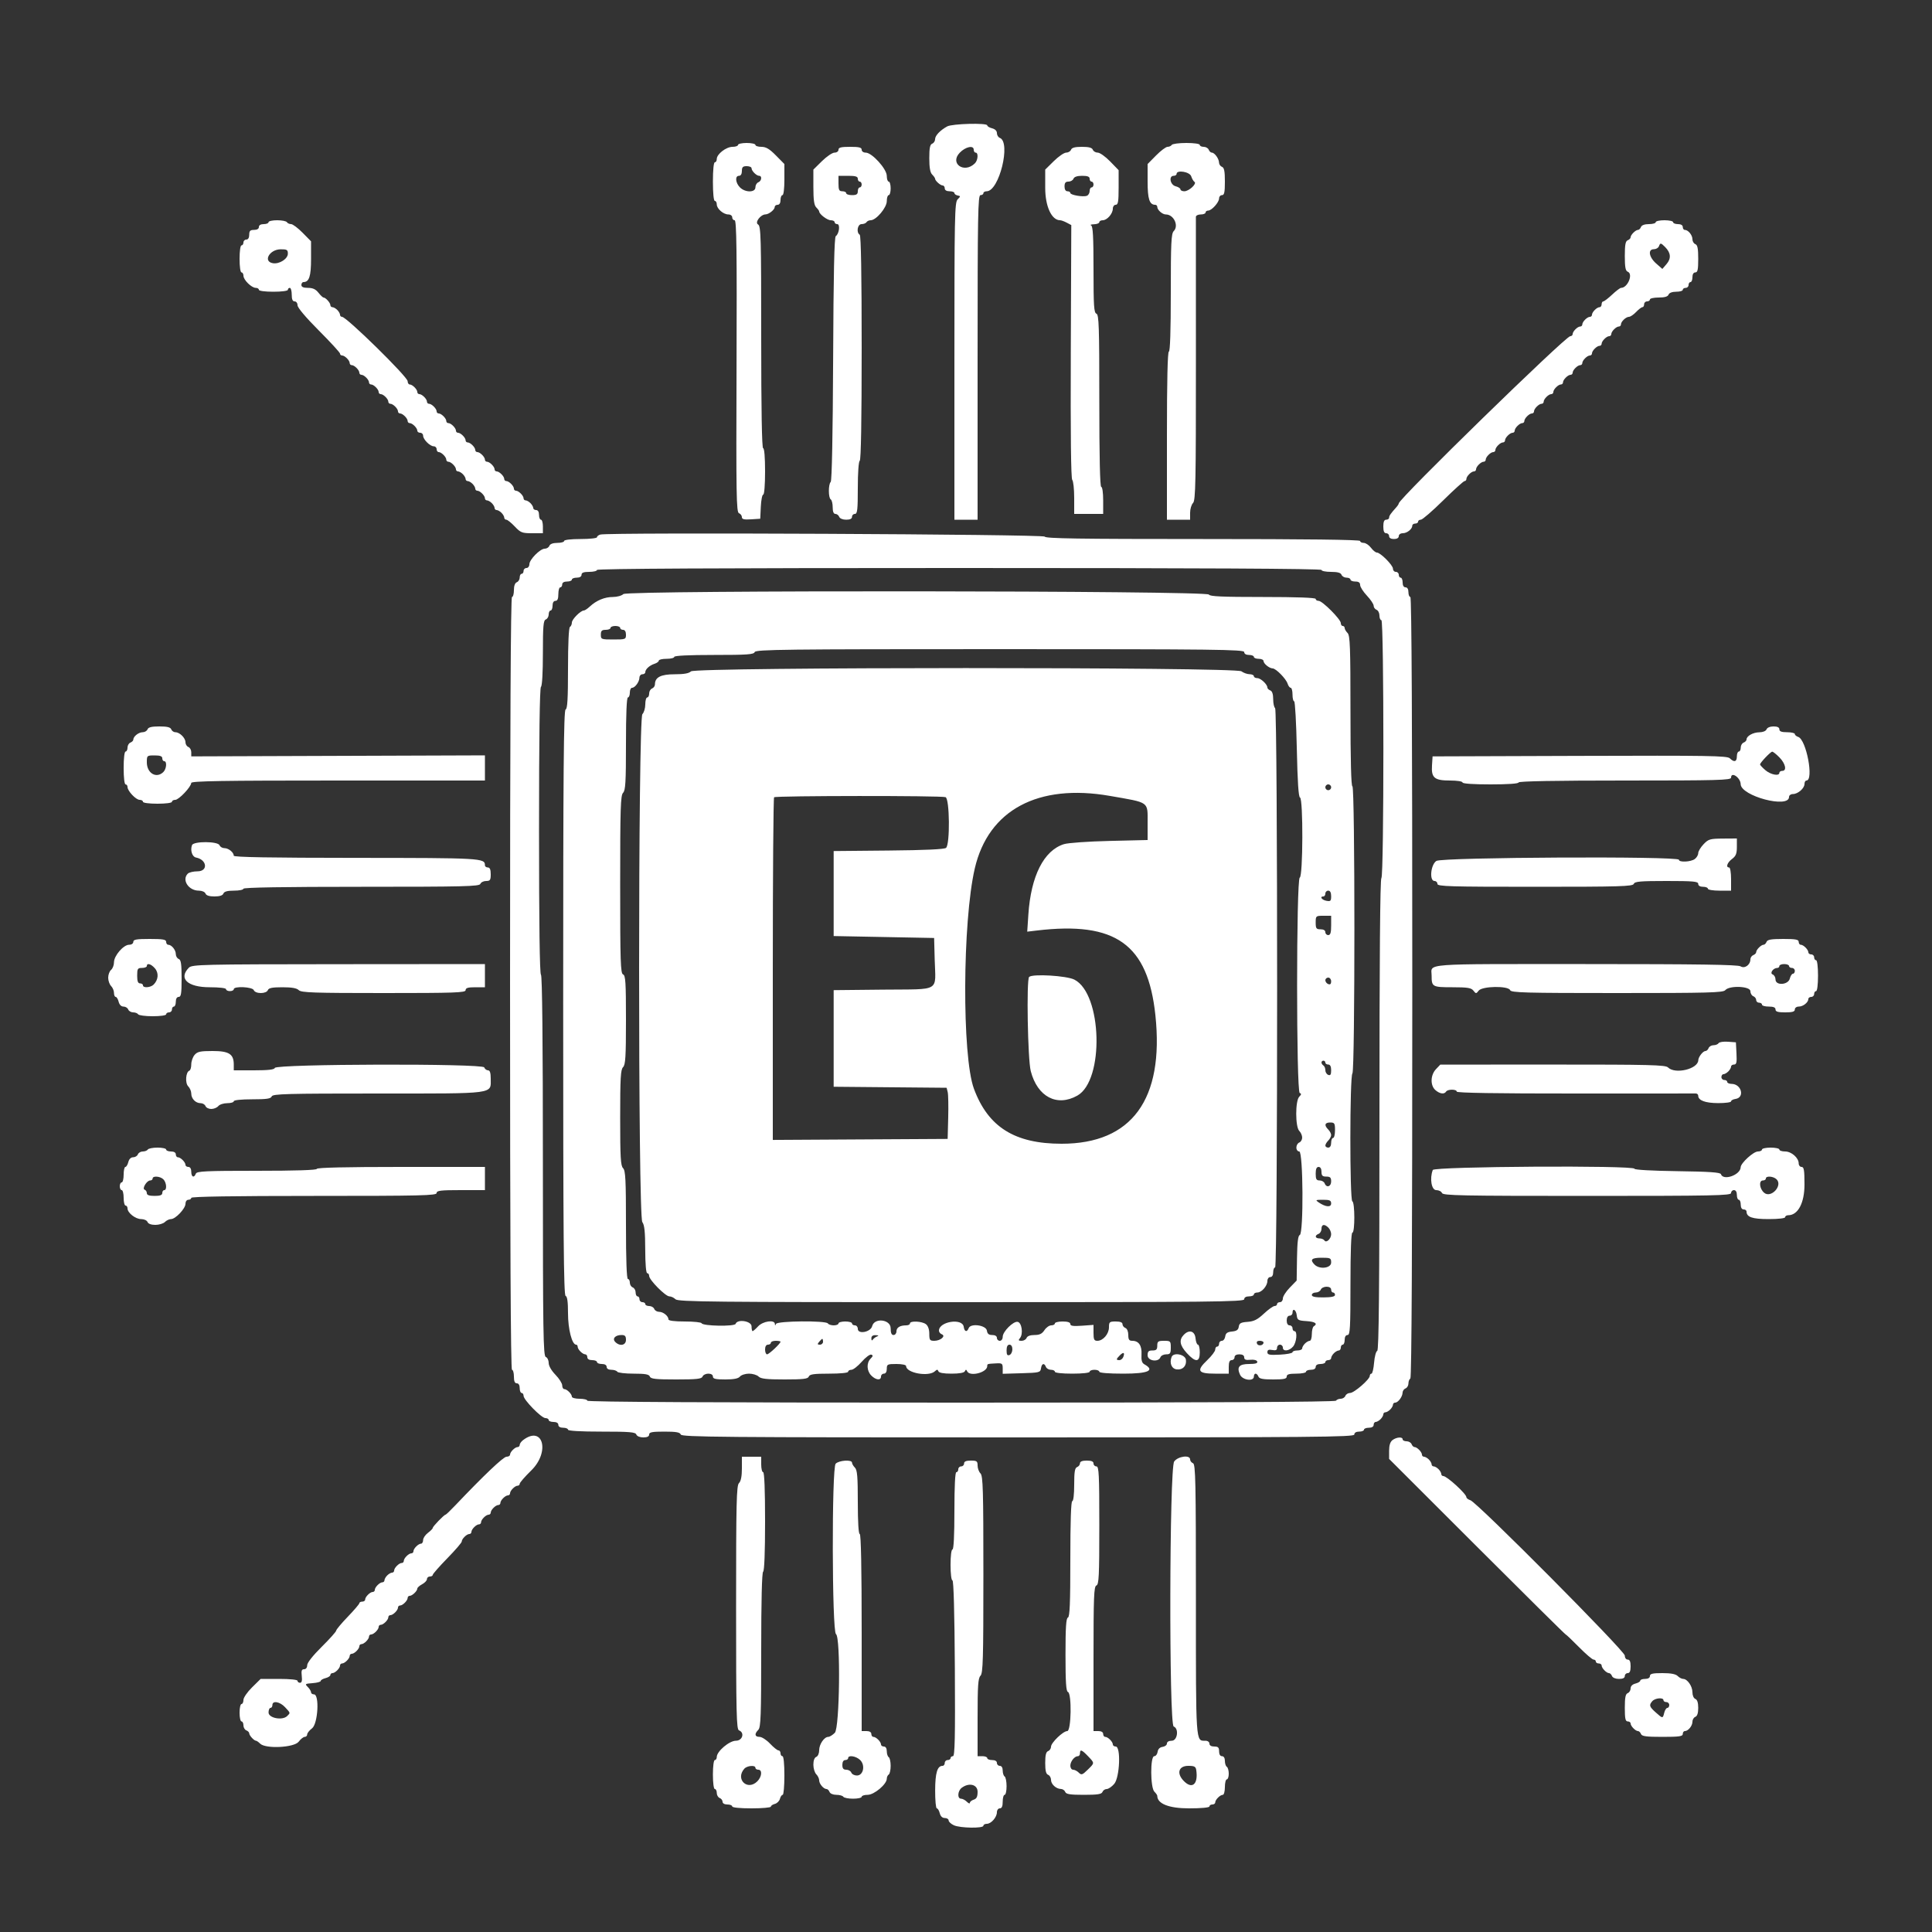 <svg id="svg" version="1.1" xmlns="http://www.w3.org/2000/svg" xmlns:xlink="http://www.w3.org/1999/xlink" width="400" height="400" viewBox="0, 0, 400,400"><rect x="0" y="0" width="400" height="400" fill="#333333" stroke="none"/><g id="svgg"><path id="path1" d="M196.103 26.175 C 194.632 26.988,193.600 28.079,193.600 28.819 C 193.600 29.202,193.330 29.618,193.000 29.745 C 192.546 29.919,192.400 30.653,192.400 32.759 C 192.400 34.700,192.582 35.724,193.000 36.143 C 193.330 36.473,193.600 36.859,193.600 37.000 C 193.600 37.415,194.705 38.400,195.171 38.400 C 195.407 38.400,195.600 38.670,195.600 39.000 C 195.600 39.373,195.978 39.600,196.600 39.600 C 197.150 39.600,197.600 39.767,197.600 39.971 C 197.600 40.175,197.902 40.400,198.271 40.471 C 198.900 40.592,198.900 40.643,198.271 41.271 C 197.654 41.889,197.600 44.571,197.600 74.771 L 197.600 107.600 200.000 107.600 L 202.400 107.600 202.400 74.000 C 202.400 44.400,202.471 40.400,203.000 40.400 C 203.330 40.400,203.600 40.220,203.600 40.000 C 203.600 39.780,203.907 39.600,204.283 39.600 C 206.864 39.600,209.359 29.450,207.000 28.545 C 206.670 28.418,206.400 27.977,206.400 27.565 C 206.400 27.099,206.022 26.720,205.400 26.564 C 204.850 26.426,204.400 26.153,204.400 25.957 C 204.400 25.412,197.136 25.603,196.103 26.175 M152.800 30.000 C 152.800 30.220,152.288 30.400,151.662 30.400 C 150.351 30.400,148.400 31.903,148.400 32.913 C 148.400 33.291,148.220 33.600,148.000 33.600 C 147.760 33.600,147.600 35.200,147.600 37.600 C 147.600 40.000,147.760 41.600,148.000 41.600 C 148.220 41.600,148.400 41.920,148.400 42.311 C 148.400 43.214,149.765 44.400,150.805 44.400 C 151.245 44.400,151.600 44.668,151.600 45.000 C 151.600 45.330,151.825 45.600,152.100 45.600 C 152.497 45.600,152.578 51.851,152.493 75.810 C 152.398 102.523,152.455 106.046,152.993 106.253 C 153.327 106.381,153.600 106.746,153.600 107.065 C 153.600 107.506,154.052 107.615,155.500 107.522 L 157.400 107.400 157.519 104.900 C 157.585 103.525,157.810 102.400,158.019 102.400 C 158.239 102.400,158.400 100.373,158.400 97.600 C 158.400 94.667,158.244 92.800,158.000 92.800 C 157.738 92.800,157.600 84.873,157.600 69.820 C 157.600 48.967,157.539 46.806,156.946 46.474 C 156.220 46.067,157.451 44.414,158.500 44.387 C 159.200 44.369,160.400 43.403,160.400 42.856 C 160.400 42.605,160.670 42.400,161.000 42.400 C 161.373 42.400,161.600 42.022,161.600 41.400 C 161.600 40.850,161.780 40.400,162.000 40.400 C 162.234 40.400,162.400 39.060,162.400 37.181 L 162.400 33.962 160.644 32.181 C 159.313 30.831,158.587 30.400,157.644 30.400 C 156.960 30.400,156.400 30.220,156.400 30.000 C 156.400 29.780,155.590 29.600,154.600 29.600 C 153.610 29.600,152.800 29.780,152.800 30.000 M242.600 30.000 C 242.464 30.220,242.074 30.400,241.732 30.400 C 241.391 30.400,240.322 31.201,239.356 32.181 L 237.600 33.962 237.600 37.610 C 237.600 41.206,237.992 42.400,239.171 42.400 C 239.407 42.400,239.600 42.593,239.600 42.829 C 239.600 43.466,240.653 44.400,241.371 44.400 C 243.014 44.400,244.116 46.741,243.000 47.857 C 242.493 48.364,242.400 50.343,242.400 60.629 C 242.400 68.476,242.258 72.800,242.000 72.800 C 241.739 72.800,241.600 78.867,241.600 90.200 L 241.600 107.600 244.000 107.600 L 246.400 107.600 246.400 106.171 C 246.400 105.386,246.672 104.471,247.005 104.138 C 247.534 103.609,247.609 99.886,247.600 74.466 C 247.594 58.480,247.592 45.175,247.595 44.900 C 247.598 44.625,248.050 44.400,248.600 44.400 C 249.150 44.400,249.600 44.220,249.600 44.000 C 249.600 43.780,249.839 43.600,250.130 43.600 C 250.866 43.600,252.400 41.892,252.400 41.074 C 252.400 40.703,252.670 40.400,253.000 40.400 C 253.476 40.400,253.600 39.821,253.600 37.587 C 253.600 35.456,253.455 34.719,253.000 34.545 C 252.670 34.418,252.394 34.019,252.387 33.657 C 252.372 32.855,251.464 31.600,250.899 31.600 C 250.671 31.600,250.382 31.330,250.255 31.000 C 250.129 30.670,249.659 30.400,249.213 30.400 C 248.766 30.400,248.400 30.220,248.400 30.000 C 248.400 29.772,247.208 29.600,245.624 29.600 C 244.097 29.600,242.736 29.780,242.600 30.000 M173.600 31.000 C 173.600 31.338,173.242 31.600,172.781 31.600 C 172.331 31.600,171.161 32.390,170.181 33.356 L 168.400 35.112 168.400 38.727 C 168.400 41.408,168.555 42.498,169.000 42.943 C 169.330 43.273,169.600 43.646,169.600 43.771 C 169.600 44.325,171.273 45.600,172.000 45.600 C 172.440 45.600,172.800 45.780,172.800 46.000 C 172.800 46.220,173.045 46.400,173.345 46.400 C 173.989 46.400,173.740 48.432,173.040 48.885 C 172.730 49.087,172.568 56.553,172.491 74.274 C 172.423 89.944,172.235 99.525,171.991 99.769 C 171.479 100.281,171.485 103.082,172.000 103.400 C 172.220 103.536,172.400 104.267,172.400 105.024 C 172.400 105.933,172.589 106.400,172.957 106.400 C 173.264 106.400,173.618 106.670,173.745 107.000 C 173.879 107.351,174.479 107.600,175.187 107.600 C 175.999 107.600,176.400 107.401,176.400 107.000 C 176.400 106.670,176.670 106.400,177.000 106.400 C 177.504 106.400,177.600 105.536,177.600 101.024 C 177.600 97.871,177.765 95.545,178.000 95.400 C 178.259 95.240,178.400 87.004,178.400 72.000 C 178.400 56.996,178.259 48.760,178.000 48.600 C 177.241 48.131,177.537 46.400,178.376 46.400 C 178.803 46.400,179.264 46.220,179.400 46.000 C 179.536 45.780,179.925 45.600,180.264 45.600 C 181.401 45.600,183.600 42.990,183.600 41.640 C 183.600 40.958,183.780 40.400,184.000 40.400 C 184.220 40.400,184.400 39.770,184.400 39.000 C 184.400 38.230,184.220 37.600,184.000 37.600 C 183.780 37.600,183.600 37.067,183.600 36.415 C 183.600 34.979,180.537 31.600,179.236 31.600 C 178.760 31.600,178.400 31.342,178.400 31.000 C 178.400 30.533,177.867 30.400,176.000 30.400 C 174.133 30.400,173.600 30.533,173.600 31.000 M201.600 31.000 C 201.600 31.330,201.780 31.600,202.000 31.600 C 202.593 31.600,202.485 33.172,201.848 33.809 C 199.650 36.007,196.554 33.857,198.700 31.624 C 199.897 30.378,201.600 30.012,201.600 31.000 M221.745 31.000 C 221.618 31.330,221.165 31.600,220.738 31.600 C 220.311 31.600,219.161 32.390,218.181 33.356 L 216.400 35.112 216.400 38.906 C 216.400 42.726,217.723 45.600,219.483 45.600 C 219.717 45.600,220.334 45.825,220.854 46.100 L 221.800 46.600 221.697 72.777 C 221.630 89.960,221.733 99.093,221.997 99.357 C 222.219 99.579,222.400 101.254,222.400 103.080 L 222.400 106.400 225.400 106.400 L 228.400 106.400 228.400 103.600 C 228.400 102.000,228.229 100.800,228.000 100.800 C 227.739 100.800,227.600 94.596,227.600 82.987 C 227.600 67.523,227.521 65.145,227.000 64.945 C 226.491 64.750,226.400 63.354,226.400 55.791 C 226.400 49.026,226.279 46.818,225.900 46.665 C 225.625 46.554,225.895 46.449,226.500 46.432 C 227.105 46.414,227.600 46.220,227.600 46.000 C 227.600 45.780,227.920 45.600,228.311 45.600 C 229.214 45.600,230.400 44.235,230.400 43.195 C 230.400 42.755,230.668 42.400,231.000 42.400 C 231.489 42.400,231.600 41.735,231.600 38.815 L 231.600 35.231 229.836 33.415 C 228.865 32.417,227.715 31.600,227.278 31.600 C 226.842 31.600,226.382 31.330,226.255 31.000 C 226.093 30.576,225.431 30.400,224.000 30.400 C 222.569 30.400,221.907 30.576,221.745 31.000 M155.600 34.829 C 155.600 35.382,156.618 36.400,157.171 36.400 C 157.822 36.400,157.684 37.482,157.000 37.745 C 156.670 37.871,156.400 38.341,156.400 38.787 C 156.400 39.891,154.299 39.899,153.200 38.800 C 152.259 37.859,152.138 36.400,153.000 36.400 C 153.373 36.400,153.600 36.022,153.600 35.400 C 153.600 34.600,153.800 34.400,154.600 34.400 C 155.150 34.400,155.600 34.593,155.600 34.829 M246.627 36.500 C 246.781 36.995,247.085 37.514,247.301 37.653 C 247.868 38.017,246.160 39.600,245.200 39.600 C 244.760 39.600,244.400 39.423,244.400 39.208 C 244.400 38.992,243.950 38.702,243.400 38.564 C 242.267 38.280,241.920 36.400,243.000 36.400 C 243.330 36.400,243.600 36.220,243.600 36.000 C 243.600 35.113,246.335 35.565,246.627 36.500 M177.600 37.000 C 177.600 37.330,177.780 37.600,178.000 37.600 C 178.220 37.600,178.400 37.870,178.400 38.200 C 178.400 38.530,178.220 38.800,178.000 38.800 C 177.780 38.800,177.600 39.160,177.600 39.600 C 177.600 40.222,177.333 40.400,176.400 40.400 C 175.740 40.400,175.200 40.220,175.200 40.000 C 175.200 39.780,174.840 39.600,174.400 39.600 C 173.733 39.600,173.600 39.333,173.600 38.000 L 173.600 36.400 175.600 36.400 C 177.111 36.400,177.600 36.547,177.600 37.000 M225.600 37.000 C 225.600 37.330,225.780 37.600,226.000 37.600 C 226.220 37.600,226.400 37.870,226.400 38.200 C 226.400 38.530,226.220 38.800,226.000 38.800 C 225.780 38.800,225.600 39.141,225.600 39.557 C 225.600 39.974,225.340 40.414,225.023 40.536 C 224.242 40.835,221.600 40.382,221.600 39.948 C 221.600 39.756,221.330 39.600,221.000 39.600 C 220.627 39.600,220.400 39.222,220.400 38.600 C 220.400 37.862,220.612 37.600,221.213 37.600 C 221.659 37.600,222.129 37.330,222.255 37.000 C 222.405 36.609,223.028 36.400,224.043 36.400 C 225.160 36.400,225.600 36.569,225.600 37.000 M55.600 46.000 C 55.600 46.220,55.150 46.400,54.600 46.400 C 53.978 46.400,53.600 46.627,53.600 47.000 C 53.600 47.373,53.222 47.600,52.600 47.600 C 51.800 47.600,51.600 47.800,51.600 48.600 C 51.600 49.222,51.373 49.600,51.000 49.600 C 50.670 49.600,50.400 49.870,50.400 50.200 C 50.400 50.530,50.220 50.800,50.000 50.800 C 49.771 50.800,49.600 52.000,49.600 53.600 C 49.600 55.200,49.771 56.400,50.000 56.400 C 50.220 56.400,50.403 56.715,50.407 57.100 C 50.415 57.964,52.083 59.600,52.956 59.600 C 53.310 59.600,53.600 59.780,53.600 60.000 C 53.600 60.231,54.867 60.400,56.600 60.400 C 58.333 60.400,59.600 60.231,59.600 60.000 C 59.600 59.780,59.780 59.600,60.000 59.600 C 60.220 59.600,60.400 60.230,60.400 61.000 C 60.400 61.978,60.581 62.400,61.000 62.400 C 61.334 62.400,61.600 62.756,61.600 63.204 C 61.600 63.694,63.321 65.733,66.000 68.418 C 68.420 70.843,70.400 73.001,70.400 73.214 C 70.400 73.426,70.593 73.600,70.829 73.600 C 71.382 73.600,72.400 74.618,72.400 75.171 C 72.400 75.407,72.593 75.600,72.829 75.600 C 73.382 75.600,74.400 76.618,74.400 77.171 C 74.400 77.407,74.593 77.600,74.829 77.600 C 75.382 77.600,76.400 78.618,76.400 79.171 C 76.400 79.407,76.593 79.600,76.829 79.600 C 77.382 79.600,78.400 80.618,78.400 81.171 C 78.400 81.407,78.593 81.600,78.829 81.600 C 79.382 81.600,80.400 82.618,80.400 83.171 C 80.400 83.407,80.593 83.600,80.829 83.600 C 81.382 83.600,82.400 84.618,82.400 85.171 C 82.400 85.407,82.593 85.600,82.829 85.600 C 83.382 85.600,84.400 86.618,84.400 87.171 C 84.400 87.407,84.593 87.600,84.829 87.600 C 85.382 87.600,86.400 88.618,86.400 89.171 C 86.400 89.407,86.670 89.600,87.000 89.600 C 87.330 89.600,87.600 89.870,87.600 90.200 C 87.600 90.975,89.025 92.400,89.800 92.400 C 90.130 92.400,90.400 92.670,90.400 93.000 C 90.400 93.330,90.593 93.600,90.829 93.600 C 91.382 93.600,92.400 94.618,92.400 95.171 C 92.400 95.407,92.593 95.600,92.829 95.600 C 93.382 95.600,94.400 96.618,94.400 97.171 C 94.400 97.407,94.593 97.600,94.829 97.600 C 95.064 97.600,95.514 97.857,95.829 98.171 C 96.143 98.486,96.400 98.936,96.400 99.171 C 96.400 99.407,96.593 99.600,96.829 99.600 C 97.064 99.600,97.514 99.857,97.829 100.171 C 98.143 100.486,98.400 100.936,98.400 101.171 C 98.400 101.407,98.593 101.600,98.829 101.600 C 99.382 101.600,100.400 102.618,100.400 103.171 C 100.400 103.407,100.593 103.600,100.829 103.600 C 101.064 103.600,101.514 103.857,101.829 104.171 C 102.143 104.486,102.400 104.936,102.400 105.171 C 102.400 105.407,102.593 105.600,102.829 105.600 C 103.064 105.600,103.514 105.857,103.829 106.171 C 104.143 106.486,104.400 106.936,104.400 107.171 C 104.400 107.407,104.592 107.600,104.827 107.600 C 105.062 107.600,105.848 108.230,106.574 109.000 C 107.779 110.278,108.091 110.400,110.147 110.400 L 112.400 110.400 112.400 109.000 C 112.400 108.230,112.220 107.600,112.000 107.600 C 111.780 107.600,111.600 107.150,111.600 106.600 C 111.600 105.978,111.373 105.600,111.000 105.600 C 110.670 105.600,110.400 105.407,110.400 105.171 C 110.400 104.936,110.143 104.486,109.829 104.171 C 109.514 103.857,109.064 103.600,108.829 103.600 C 108.593 103.600,108.400 103.407,108.400 103.171 C 108.400 102.618,107.382 101.600,106.829 101.600 C 106.593 101.600,106.400 101.407,106.400 101.171 C 106.400 100.618,105.382 99.600,104.829 99.600 C 104.593 99.600,104.400 99.407,104.400 99.171 C 104.400 98.618,103.382 97.600,102.829 97.600 C 102.593 97.600,102.400 97.407,102.400 97.171 C 102.400 96.618,101.382 95.600,100.829 95.600 C 100.593 95.600,100.400 95.407,100.400 95.171 C 100.400 94.618,99.382 93.600,98.829 93.600 C 98.593 93.600,98.400 93.407,98.400 93.171 C 98.400 92.618,97.382 91.600,96.829 91.600 C 96.593 91.600,96.400 91.407,96.400 91.171 C 96.400 90.618,95.382 89.600,94.829 89.600 C 94.593 89.600,94.400 89.407,94.400 89.171 C 94.400 88.618,93.382 87.600,92.829 87.600 C 92.593 87.600,92.400 87.407,92.400 87.171 C 92.400 86.618,91.382 85.600,90.829 85.600 C 90.593 85.600,90.400 85.407,90.400 85.171 C 90.400 84.618,89.382 83.600,88.829 83.600 C 88.593 83.600,88.400 83.407,88.400 83.171 C 88.400 82.618,87.382 81.600,86.829 81.600 C 86.593 81.600,86.400 81.407,86.400 81.171 C 86.400 80.618,85.382 79.600,84.829 79.600 C 84.593 79.600,84.400 79.297,84.400 78.927 C 84.400 78.017,71.744 65.600,70.817 65.600 C 70.588 65.600,70.400 65.407,70.400 65.171 C 70.400 64.936,70.143 64.486,69.829 64.171 C 69.514 63.857,69.064 63.600,68.829 63.600 C 68.593 63.600,68.400 63.407,68.400 63.171 C 68.400 62.697,67.413 61.600,66.986 61.600 C 66.837 61.600,66.361 61.150,65.929 60.600 C 65.363 59.881,64.757 59.600,63.771 59.600 C 62.819 59.600,62.400 59.417,62.400 59.000 C 62.400 58.670,62.593 58.400,62.829 58.400 C 64.008 58.400,64.400 57.206,64.400 53.610 L 64.400 49.962 62.644 48.181 C 61.678 47.201,60.609 46.400,60.268 46.400 C 59.926 46.400,59.536 46.220,59.400 46.000 C 59.264 45.780,58.353 45.600,57.376 45.600 C 56.399 45.600,55.600 45.780,55.600 46.000 M342.800 46.000 C 342.800 46.220,342.164 46.400,341.387 46.400 C 340.501 46.400,339.889 46.623,339.745 47.000 C 339.618 47.330,339.341 47.600,339.129 47.600 C 338.630 47.600,337.600 48.630,337.600 49.129 C 337.600 49.341,337.330 49.618,337.000 49.745 C 336.540 49.921,336.400 50.680,336.400 53.000 C 336.400 55.320,336.540 56.079,337.000 56.255 C 338.185 56.710,337.000 59.600,335.628 59.600 C 335.424 59.600,334.589 60.230,333.773 61.000 C 332.956 61.770,332.133 62.400,331.944 62.400 C 331.755 62.400,331.600 62.670,331.600 63.000 C 331.600 63.330,331.407 63.600,331.171 63.600 C 330.618 63.600,329.600 64.618,329.600 65.171 C 329.600 65.407,329.407 65.600,329.171 65.600 C 328.618 65.600,327.600 66.618,327.600 67.171 C 327.600 67.407,327.407 67.600,327.171 67.600 C 326.618 67.600,325.600 68.618,325.600 69.171 C 325.600 69.407,325.375 69.603,325.100 69.606 C 324.128 69.617,289.600 103.287,289.600 104.224 C 289.600 104.352,289.375 104.708,289.100 105.015 C 287.913 106.338,287.600 106.791,287.600 107.183 C 287.600 107.412,287.330 107.600,287.000 107.600 C 286.581 107.600,286.400 108.022,286.400 109.000 C 286.400 109.978,286.581 110.400,287.000 110.400 C 287.330 110.400,287.600 110.670,287.600 111.000 C 287.600 111.373,287.978 111.600,288.600 111.600 C 289.222 111.600,289.600 111.373,289.600 111.000 C 289.600 110.660,289.959 110.400,290.429 110.400 C 291.314 110.400,292.400 109.534,292.400 108.829 C 292.400 108.593,292.670 108.400,293.000 108.400 C 293.330 108.400,293.600 108.220,293.600 108.000 C 293.600 107.780,293.857 107.600,294.172 107.600 C 294.486 107.600,296.569 105.800,298.800 103.600 C 301.031 101.400,303.024 99.600,303.228 99.600 C 303.433 99.600,303.600 99.407,303.600 99.171 C 303.600 98.618,304.618 97.600,305.171 97.600 C 305.407 97.600,305.600 97.407,305.600 97.171 C 305.600 96.618,306.618 95.600,307.171 95.600 C 307.407 95.600,307.600 95.407,307.600 95.171 C 307.600 94.618,308.618 93.600,309.171 93.600 C 309.407 93.600,309.600 93.407,309.600 93.171 C 309.600 92.618,310.618 91.600,311.171 91.600 C 311.407 91.600,311.600 91.407,311.600 91.171 C 311.600 90.618,312.618 89.600,313.171 89.600 C 313.407 89.600,313.600 89.407,313.600 89.171 C 313.600 88.618,314.618 87.600,315.171 87.600 C 315.407 87.600,315.600 87.407,315.600 87.171 C 315.600 86.618,316.618 85.600,317.171 85.600 C 317.407 85.600,317.600 85.407,317.600 85.171 C 317.600 84.618,318.618 83.600,319.171 83.600 C 319.407 83.600,319.600 83.407,319.600 83.171 C 319.600 82.618,320.618 81.600,321.171 81.600 C 321.407 81.600,321.600 81.407,321.600 81.171 C 321.600 80.618,322.618 79.600,323.171 79.600 C 323.407 79.600,323.600 79.407,323.600 79.171 C 323.600 78.618,324.618 77.600,325.171 77.600 C 325.407 77.600,325.600 77.407,325.600 77.171 C 325.600 76.618,326.618 75.600,327.171 75.600 C 327.407 75.600,327.600 75.407,327.600 75.171 C 327.600 74.618,328.618 73.600,329.171 73.600 C 329.407 73.600,329.600 73.407,329.600 73.171 C 329.600 72.618,330.618 71.600,331.171 71.600 C 331.407 71.600,331.600 71.407,331.600 71.171 C 331.600 70.618,332.618 69.600,333.171 69.600 C 333.407 69.600,333.600 69.407,333.600 69.171 C 333.600 68.618,334.618 67.600,335.171 67.600 C 335.407 67.600,335.600 67.407,335.600 67.171 C 335.600 66.577,336.633 65.601,337.271 65.593 C 337.562 65.589,338.224 65.139,338.742 64.593 C 339.260 64.047,339.845 63.600,340.042 63.600 C 340.239 63.600,340.400 63.330,340.400 63.000 C 340.400 62.670,340.670 62.400,341.000 62.400 C 341.330 62.400,341.600 62.220,341.600 62.000 C 341.600 61.780,342.416 61.600,343.413 61.600 C 344.655 61.600,345.298 61.411,345.455 61.000 C 345.597 60.630,346.205 60.400,347.043 60.400 C 347.789 60.400,348.400 60.220,348.400 60.000 C 348.400 59.780,348.670 59.600,349.000 59.600 C 349.330 59.600,349.600 59.330,349.600 59.000 C 349.600 58.670,349.780 58.400,350.000 58.400 C 350.220 58.400,350.400 57.950,350.400 57.400 C 350.400 56.778,350.627 56.400,351.000 56.400 C 351.476 56.400,351.600 55.821,351.600 53.587 C 351.600 51.456,351.455 50.719,351.000 50.545 C 350.670 50.418,350.400 49.961,350.400 49.529 C 350.400 48.679,349.521 47.600,348.829 47.600 C 348.593 47.600,348.400 47.330,348.400 47.000 C 348.400 46.627,348.022 46.400,347.400 46.400 C 346.850 46.400,346.400 46.220,346.400 46.000 C 346.400 45.780,345.590 45.600,344.600 45.600 C 343.610 45.600,342.800 45.780,342.800 46.000 M344.737 51.137 C 345.932 52.332,346.038 53.511,345.053 54.656 L 344.173 55.680 342.886 54.551 C 341.391 53.238,341.128 51.600,342.413 51.600 C 342.859 51.600,343.329 51.330,343.455 51.000 C 343.749 50.235,343.845 50.245,344.737 51.137 M59.600 52.514 C 59.600 53.596,57.845 54.717,56.500 54.494 C 54.397 54.144,55.789 51.639,58.100 51.615 C 59.400 51.602,59.600 51.722,59.600 52.514 M124.300 110.672 C 123.915 110.774,123.600 111.025,123.600 111.229 C 123.600 111.433,122.070 111.600,120.200 111.600 C 118.200 111.600,116.800 111.765,116.800 112.000 C 116.800 112.220,116.164 112.400,115.387 112.400 C 114.501 112.400,113.889 112.623,113.745 113.000 C 113.618 113.330,113.188 113.600,112.788 113.600 C 111.826 113.600,109.600 115.856,109.600 116.831 C 109.600 117.254,109.330 117.600,109.000 117.600 C 108.670 117.600,108.400 117.870,108.400 118.200 C 108.400 118.530,108.220 118.800,108.000 118.800 C 107.780 118.800,107.600 119.141,107.600 119.557 C 107.600 119.974,107.330 120.418,107.000 120.545 C 106.623 120.689,106.400 121.301,106.400 122.187 C 106.400 122.964,106.220 123.600,106.000 123.600 C 105.735 123.600,105.600 150.533,105.600 203.600 C 105.600 256.667,105.735 283.600,106.000 283.600 C 106.220 283.600,106.400 284.230,106.400 285.000 C 106.400 285.978,106.581 286.400,107.000 286.400 C 107.373 286.400,107.600 286.778,107.600 287.400 C 107.600 287.950,107.780 288.400,108.000 288.400 C 108.220 288.400,108.400 288.666,108.400 288.991 C 108.400 289.828,112.096 293.600,112.917 293.600 C 113.292 293.600,113.600 293.780,113.600 294.000 C 113.600 294.220,114.050 294.400,114.600 294.400 C 115.222 294.400,115.600 294.627,115.600 295.000 C 115.600 295.373,115.978 295.600,116.600 295.600 C 117.150 295.600,117.600 295.780,117.600 296.000 C 117.600 296.251,120.186 296.400,124.557 296.400 C 130.372 296.400,131.552 296.498,131.745 297.000 C 131.879 297.351,132.479 297.600,133.187 297.600 C 133.999 297.600,134.400 297.401,134.400 297.000 C 134.400 296.517,135.017 296.400,137.557 296.400 C 139.995 296.400,140.767 296.537,140.945 297.000 C 141.148 297.530,149.279 297.600,210.787 297.600 C 272.399 297.600,280.400 297.531,280.400 297.000 C 280.400 296.627,280.778 296.400,281.400 296.400 C 281.950 296.400,282.400 296.220,282.400 296.000 C 282.400 295.780,282.850 295.600,283.400 295.600 C 284.022 295.600,284.400 295.373,284.400 295.000 C 284.400 294.670,284.593 294.400,284.829 294.400 C 285.064 294.400,285.514 294.143,285.829 293.829 C 286.143 293.514,286.400 293.064,286.400 292.829 C 286.400 292.593,286.593 292.400,286.829 292.400 C 287.064 292.400,287.514 292.143,287.829 291.829 C 288.143 291.514,288.400 291.064,288.400 290.829 C 288.400 290.593,288.605 290.400,288.856 290.400 C 289.457 290.400,290.371 289.172,290.387 288.343 C 290.394 287.981,290.670 287.582,291.000 287.455 C 291.330 287.329,291.600 286.870,291.600 286.436 C 291.600 286.002,291.780 285.536,292.000 285.400 C 292.265 285.237,292.400 257.796,292.400 204.376 C 292.400 150.792,292.265 123.600,292.000 123.600 C 291.780 123.600,291.600 123.150,291.600 122.600 C 291.600 121.978,291.373 121.600,291.000 121.600 C 290.627 121.600,290.400 121.222,290.400 120.600 C 290.400 120.050,290.220 119.600,290.000 119.600 C 289.780 119.600,289.600 119.330,289.600 119.000 C 289.600 118.670,289.330 118.400,289.000 118.400 C 288.670 118.400,288.400 118.106,288.400 117.747 C 288.400 117.011,285.799 114.400,285.066 114.400 C 284.804 114.400,284.252 113.950,283.839 113.400 C 283.426 112.850,282.753 112.400,282.344 112.400 C 281.935 112.400,281.600 112.220,281.600 112.000 C 281.600 111.737,270.478 111.600,249.033 111.600 C 223.336 111.600,216.432 111.495,216.300 111.100 C 216.136 110.608,126.106 110.189,124.300 110.672 M273.600 118.000 C 273.600 118.220,274.481 118.400,275.557 118.400 C 276.928 118.400,277.583 118.580,277.745 119.000 C 277.871 119.330,278.341 119.600,278.787 119.600 C 279.234 119.600,279.600 119.780,279.600 120.000 C 279.600 120.220,280.050 120.400,280.600 120.400 C 281.295 120.400,281.600 120.619,281.600 121.117 C 281.600 121.511,282.230 122.501,283.000 123.318 C 283.770 124.134,284.400 125.077,284.400 125.413 C 284.400 125.750,284.670 126.129,285.000 126.255 C 285.330 126.382,285.600 126.916,285.600 127.443 C 285.600 127.969,285.780 128.400,286.000 128.400 C 286.552 128.400,286.552 181.459,286.000 181.800 C 285.737 181.963,285.600 198.726,285.600 230.790 C 285.600 267.197,285.483 279.572,285.140 279.687 C 284.886 279.771,284.594 280.866,284.490 282.120 C 284.386 283.374,284.143 284.400,283.950 284.400 C 283.758 284.400,283.600 284.608,283.600 284.861 C 283.600 285.583,280.353 288.400,279.521 288.400 C 279.111 288.400,278.671 288.670,278.545 289.000 C 278.418 289.330,277.984 289.600,277.581 289.600 C 277.177 289.600,276.736 289.780,276.600 290.000 C 276.437 290.264,250.129 290.400,198.976 290.400 C 147.659 290.400,121.600 290.265,121.600 290.000 C 121.600 289.780,120.880 289.600,120.000 289.600 C 119.120 289.600,118.400 289.407,118.400 289.171 C 118.400 288.618,117.382 287.600,116.829 287.600 C 116.593 287.600,116.400 287.255,116.400 286.834 C 116.400 286.413,115.770 285.420,115.000 284.627 C 114.154 283.756,113.600 282.788,113.600 282.180 C 113.600 281.627,113.330 281.071,113.000 280.945 C 112.472 280.742,112.400 275.975,112.400 241.381 C 112.400 215.590,112.262 201.962,112.000 201.800 C 111.739 201.639,111.600 191.270,111.600 172.000 C 111.600 152.730,111.739 142.361,112.000 142.200 C 112.241 142.051,112.400 139.277,112.400 135.219 C 112.400 129.603,112.500 128.447,113.000 128.255 C 113.330 128.129,113.600 127.659,113.600 127.213 C 113.600 126.766,113.780 126.400,114.000 126.400 C 114.220 126.400,114.400 125.950,114.400 125.400 C 114.400 124.778,114.627 124.400,115.000 124.400 C 115.419 124.400,115.600 123.978,115.600 123.000 C 115.600 122.230,115.780 121.600,116.000 121.600 C 116.220 121.600,116.400 121.330,116.400 121.000 C 116.400 120.627,116.778 120.400,117.400 120.400 C 117.950 120.400,118.400 120.220,118.400 120.000 C 118.400 119.780,118.850 119.600,119.400 119.600 C 120.022 119.600,120.400 119.373,120.400 119.000 C 120.400 118.567,120.844 118.400,122.000 118.400 C 122.880 118.400,123.600 118.220,123.600 118.000 C 123.600 117.735,148.867 117.600,198.600 117.600 C 248.333 117.600,273.600 117.735,273.600 118.000 M129.061 122.996 C 128.728 123.329,127.754 123.600,126.890 123.600 C 125.182 123.600,123.482 124.305,122.111 125.582 C 121.629 126.032,121.074 126.400,120.879 126.400 C 120.215 126.400,118.400 128.223,118.400 128.889 C 118.400 129.254,118.220 129.664,118.000 129.800 C 117.754 129.952,117.600 133.260,117.600 138.390 C 117.600 144.709,117.479 146.774,117.100 146.900 C 116.703 147.032,116.600 159.529,116.600 207.600 C 116.600 255.671,116.703 268.168,117.100 268.300 C 117.448 268.416,117.600 269.509,117.600 271.899 C 117.600 275.196,118.426 278.400,119.277 278.400 C 119.455 278.400,119.600 278.593,119.600 278.829 C 119.600 279.382,120.618 280.400,121.171 280.400 C 121.407 280.400,121.600 280.670,121.600 281.000 C 121.600 281.373,121.978 281.600,122.600 281.600 C 123.150 281.600,123.600 281.780,123.600 282.000 C 123.600 282.220,124.050 282.400,124.600 282.400 C 125.222 282.400,125.600 282.627,125.600 283.000 C 125.600 283.369,125.975 283.600,126.576 283.600 C 127.113 283.600,127.664 283.780,127.800 284.000 C 127.936 284.220,129.457 284.400,131.181 284.400 C 133.597 284.400,134.367 284.537,134.545 285.000 C 134.733 285.491,135.724 285.600,140.000 285.600 C 144.276 285.600,145.267 285.491,145.455 285.000 C 145.582 284.670,146.116 284.400,146.643 284.400 C 147.227 284.400,147.600 284.634,147.600 285.000 C 147.600 285.471,148.150 285.600,150.151 285.600 C 151.931 285.600,152.853 285.419,153.200 285.000 C 153.474 284.670,154.319 284.400,155.078 284.400 C 155.836 284.400,156.727 284.670,157.057 285.000 C 157.524 285.466,158.722 285.600,162.441 285.600 C 166.325 285.600,167.268 285.487,167.455 285.000 C 167.639 284.523,168.494 284.400,171.643 284.400 C 174.014 284.400,175.600 284.240,175.600 284.000 C 175.600 283.780,175.904 283.600,176.275 283.600 C 176.646 283.600,177.605 282.855,178.405 281.943 C 179.206 281.032,180.096 280.365,180.384 280.461 C 180.788 280.596,180.759 280.784,180.254 281.289 C 179.363 282.180,179.432 283.832,180.400 284.800 C 181.344 285.744,182.400 285.849,182.400 285.000 C 182.400 284.670,182.670 284.400,183.000 284.400 C 183.373 284.400,183.600 284.022,183.600 283.400 C 183.600 282.467,183.733 282.400,185.600 282.400 C 186.756 282.400,187.600 282.581,187.600 282.829 C 187.600 284.270,192.287 285.111,193.570 283.900 C 193.994 283.500,194.137 283.500,194.283 283.900 C 194.404 284.228,195.338 284.400,197.000 284.400 C 198.636 284.400,199.616 284.223,199.767 283.900 C 199.953 283.500,200.047 283.500,200.233 283.900 C 200.790 285.093,204.400 284.165,204.400 282.829 C 204.400 282.365,204.380 282.371,206.300 282.269 C 207.472 282.207,207.600 282.310,207.600 283.314 L 207.600 284.429 211.500 284.314 C 215.200 284.206,215.407 284.154,215.528 283.300 C 215.674 282.271,216.205 282.114,216.545 283.000 C 216.671 283.330,217.141 283.600,217.587 283.600 C 218.034 283.600,218.400 283.780,218.400 284.000 C 218.400 284.237,219.867 284.400,222.000 284.400 C 224.133 284.400,225.600 284.237,225.600 284.000 C 225.600 283.780,226.050 283.600,226.600 283.600 C 227.150 283.600,227.600 283.780,227.600 284.000 C 227.600 284.245,229.533 284.400,232.600 284.400 C 237.741 284.400,239.209 283.740,236.919 282.459 C 236.421 282.180,236.265 281.636,236.336 280.427 C 236.444 278.601,235.769 277.600,234.429 277.600 C 233.773 277.600,233.600 277.347,233.600 276.387 C 233.600 275.679,233.351 275.079,233.000 274.945 C 232.670 274.818,232.400 274.464,232.400 274.157 C 232.400 273.787,231.930 273.600,231.000 273.600 C 229.711 273.600,229.600 273.695,229.600 274.800 C 229.600 276.176,228.379 277.600,227.200 277.600 C 226.529 277.600,226.400 277.333,226.400 275.952 L 226.400 274.304 224.000 274.477 C 222.196 274.608,221.600 274.520,221.600 274.126 C 221.600 273.779,221.055 273.600,220.000 273.600 C 219.120 273.600,218.400 273.780,218.400 274.000 C 218.400 274.220,218.061 274.400,217.646 274.400 C 217.231 274.400,216.597 274.850,216.237 275.400 C 215.744 276.152,215.234 276.400,214.178 276.400 C 213.300 276.400,212.689 276.624,212.545 277.000 C 212.418 277.330,211.952 277.600,211.508 277.600 C 210.853 277.600,210.791 277.492,211.178 277.026 C 211.886 276.173,211.552 273.835,210.699 273.674 C 209.792 273.502,207.600 275.691,207.600 276.769 C 207.600 277.241,207.341 277.600,207.000 277.600 C 206.670 277.600,206.400 277.330,206.400 277.000 C 206.400 276.631,206.025 276.400,205.428 276.400 C 204.724 276.400,204.420 276.151,204.328 275.500 C 204.165 274.355,200.962 273.911,200.554 274.977 C 200.206 275.883,199.675 275.740,199.528 274.700 C 199.263 272.835,194.400 273.595,194.400 275.501 C 194.400 275.789,194.665 276.127,194.990 276.251 C 195.889 276.596,194.727 277.600,193.429 277.600 C 192.512 277.600,192.400 277.441,192.400 276.144 C 192.400 275.227,192.141 274.492,191.700 274.157 C 190.880 273.535,188.400 273.417,188.400 274.000 C 188.400 274.220,188.055 274.400,187.633 274.400 C 186.336 274.400,185.600 274.850,185.600 275.643 C 185.600 276.059,185.330 276.400,185.000 276.400 C 184.581 276.400,184.400 275.978,184.400 275.000 C 184.400 273.155,181.024 272.767,180.574 274.560 C 180.261 275.810,177.600 276.310,177.600 275.120 C 177.600 274.724,177.330 274.400,177.000 274.400 C 176.670 274.400,176.400 274.220,176.400 274.000 C 176.400 273.780,175.770 273.600,175.000 273.600 C 174.230 273.600,173.600 273.780,173.600 274.000 C 173.600 274.220,173.161 274.400,172.624 274.400 C 172.087 274.400,171.536 274.220,171.400 274.000 C 171.018 273.381,160.917 273.475,160.665 274.100 C 160.504 274.500,160.457 274.500,160.432 274.100 C 160.373 273.179,157.959 273.527,156.965 274.600 C 156.455 275.150,155.940 275.600,155.819 275.600 C 155.699 275.600,155.600 275.150,155.600 274.600 C 155.600 273.497,152.653 273.040,152.304 274.089 C 152.110 274.671,145.482 274.554,145.267 273.965 C 145.193 273.764,143.618 273.600,141.767 273.600 C 139.639 273.600,138.400 273.442,138.400 273.171 C 138.400 272.479,137.321 271.600,136.471 271.600 C 136.039 271.600,135.582 271.330,135.455 271.000 C 135.329 270.670,134.859 270.400,134.413 270.400 C 133.966 270.400,133.600 270.220,133.600 270.000 C 133.600 269.780,133.330 269.600,133.000 269.600 C 132.670 269.600,132.400 269.330,132.400 269.000 C 132.400 268.670,132.220 268.400,132.000 268.400 C 131.780 268.400,131.600 268.034,131.600 267.587 C 131.600 267.141,131.330 266.671,131.000 266.545 C 130.670 266.418,130.400 265.974,130.400 265.557 C 130.400 265.141,130.220 264.800,130.000 264.800 C 129.743 264.800,129.600 260.810,129.600 253.629 C 129.600 244.232,129.505 242.362,129.000 241.857 C 128.499 241.356,128.400 239.629,128.400 231.400 C 128.400 223.171,128.499 221.444,129.000 220.943 C 129.498 220.444,129.600 218.789,129.600 211.159 C 129.600 203.364,129.509 201.940,129.000 201.745 C 128.479 201.545,128.400 199.103,128.400 183.129 C 128.400 167.319,128.484 164.659,129.000 164.143 C 129.500 163.643,129.600 161.946,129.600 153.971 C 129.600 147.857,129.744 144.400,130.000 144.400 C 130.220 144.400,130.400 143.950,130.400 143.400 C 130.400 142.850,130.605 142.400,130.856 142.400 C 131.471 142.400,132.372 141.165,132.387 140.300 C 132.394 139.915,132.670 139.600,133.000 139.600 C 133.330 139.600,133.600 139.407,133.600 139.171 C 133.600 138.561,134.489 137.753,135.519 137.426 C 136.003 137.272,136.400 136.978,136.400 136.773 C 136.400 136.568,137.120 136.400,138.000 136.400 C 138.880 136.400,139.600 136.220,139.600 136.000 C 139.600 135.746,142.604 135.600,147.813 135.600 C 154.744 135.600,156.061 135.506,156.255 135.000 C 156.458 134.471,162.472 134.400,207.043 134.400 C 251.716 134.400,257.600 134.470,257.600 135.000 C 257.600 135.373,257.978 135.600,258.600 135.600 C 259.150 135.600,259.600 135.780,259.600 136.000 C 259.600 136.220,260.050 136.400,260.600 136.400 C 261.150 136.400,261.600 136.605,261.600 136.856 C 261.600 137.398,262.797 138.369,263.486 138.387 C 264.179 138.405,266.259 140.525,266.582 141.542 C 266.731 142.014,267.022 142.400,267.227 142.400 C 267.432 142.400,267.600 143.030,267.600 143.800 C 267.600 144.570,267.754 145.200,267.942 145.200 C 268.130 145.200,268.378 149.648,268.494 155.084 C 268.637 161.856,268.845 165.015,269.152 165.117 C 269.827 165.342,269.777 181.474,269.100 181.700 C 268.372 181.943,268.368 226.056,269.096 226.299 C 269.469 226.423,269.444 226.613,268.996 227.061 C 268.160 227.897,268.162 233.305,269.000 234.143 C 269.330 234.473,269.600 235.096,269.600 235.529 C 269.600 235.961,269.330 236.418,269.000 236.545 C 268.670 236.671,268.400 237.141,268.400 237.587 C 268.400 238.043,268.664 238.400,269.000 238.400 C 269.814 238.400,269.913 255.429,269.100 255.700 C 268.744 255.818,268.580 257.200,268.530 260.495 L 268.459 265.125 267.030 266.597 C 266.243 267.406,265.600 268.413,265.600 268.834 C 265.600 269.255,265.330 269.600,265.000 269.600 C 264.670 269.600,264.400 269.780,264.400 270.000 C 264.400 270.220,264.167 270.400,263.882 270.400 C 263.598 270.400,262.603 271.110,261.673 271.977 C 260.350 273.212,259.613 273.582,258.291 273.677 C 256.902 273.778,256.578 273.956,256.475 274.677 C 256.381 275.336,256.035 275.584,255.075 275.677 C 254.104 275.771,253.770 276.014,253.672 276.700 C 253.602 277.195,253.287 277.600,252.972 277.600 C 252.657 277.600,252.400 277.870,252.400 278.200 C 252.400 278.530,252.220 278.800,252.000 278.800 C 251.780 278.800,251.600 279.077,251.600 279.416 C 251.600 279.755,250.858 280.738,249.951 281.600 C 247.639 283.800,247.989 284.400,251.587 284.400 L 254.400 284.400 254.400 283.000 C 254.400 282.022,254.581 281.600,255.000 281.600 C 255.330 281.600,255.600 281.330,255.600 281.000 C 255.600 280.627,255.978 280.400,256.600 280.400 C 257.243 280.400,257.600 280.625,257.600 281.030 C 257.600 281.498,257.925 281.627,258.866 281.530 C 259.625 281.452,260.200 281.600,260.300 281.900 C 260.417 282.252,259.920 282.400,258.621 282.400 C 256.538 282.400,256.009 283.025,256.739 284.626 C 257.257 285.762,259.600 286.069,259.600 285.000 C 259.600 284.670,259.761 284.400,259.957 284.400 C 260.154 284.400,260.418 284.670,260.545 285.000 C 260.719 285.455,261.456 285.600,263.587 285.600 C 265.821 285.600,266.400 285.476,266.400 285.000 C 266.400 284.547,266.889 284.400,268.400 284.400 C 269.500 284.400,270.400 284.220,270.400 284.000 C 270.400 283.780,270.850 283.600,271.400 283.600 C 272.022 283.600,272.400 283.373,272.400 283.000 C 272.400 282.627,272.778 282.400,273.400 282.400 C 273.950 282.400,274.400 282.220,274.400 282.000 C 274.400 281.780,274.670 281.600,275.000 281.600 C 275.330 281.600,275.600 281.407,275.600 281.171 C 275.600 280.936,275.857 280.486,276.171 280.171 C 276.486 279.857,276.936 279.600,277.171 279.600 C 277.407 279.600,277.600 279.330,277.600 279.000 C 277.600 278.670,277.780 278.400,278.000 278.400 C 278.220 278.400,278.400 277.950,278.400 277.400 C 278.400 276.778,278.627 276.400,279.000 276.400 C 279.518 276.400,279.600 274.956,279.600 265.800 C 279.600 259.000,279.743 255.200,280.000 255.200 C 280.539 255.200,280.527 248.909,279.987 248.729 C 279.431 248.544,279.444 222.796,280.001 222.239 C 280.552 221.688,280.551 162.800,280.000 162.800 C 279.740 162.800,279.600 157.343,279.600 147.229 C 279.600 133.921,279.513 131.570,279.000 131.057 C 278.670 130.727,278.400 130.264,278.400 130.029 C 278.400 129.793,278.220 129.600,278.000 129.600 C 277.780 129.600,277.600 129.332,277.600 129.005 C 277.600 128.224,273.785 124.400,273.005 124.400 C 272.672 124.400,272.400 124.220,272.400 124.000 C 272.400 123.743,268.478 123.600,261.433 123.600 C 253.016 123.600,250.428 123.484,250.300 123.100 C 250.024 122.273,129.887 122.170,129.061 122.996 M128.400 130.000 C 128.400 130.220,128.670 130.400,129.000 130.400 C 129.373 130.400,129.600 130.778,129.600 131.400 C 129.600 132.364,129.507 132.400,127.000 132.400 C 124.493 132.400,124.400 132.364,124.400 131.400 C 124.400 130.600,124.600 130.400,125.400 130.400 C 125.950 130.400,126.400 130.220,126.400 130.000 C 126.400 129.780,126.850 129.600,127.400 129.600 C 127.950 129.600,128.400 129.780,128.400 130.000 M143.057 139.000 C 142.639 139.418,141.616 139.600,139.691 139.600 C 136.817 139.600,135.600 140.221,135.600 141.689 C 135.600 142.033,135.330 142.418,135.000 142.545 C 134.670 142.671,134.400 143.141,134.400 143.587 C 134.400 144.034,134.220 144.400,134.000 144.400 C 133.780 144.400,133.600 145.043,133.600 145.829 C 133.600 146.614,133.330 147.527,133.000 147.857 C 132.101 148.756,132.088 251.835,132.987 253.024 C 133.428 253.606,133.578 255.026,133.587 258.700 C 133.595 261.692,133.756 263.600,134.000 263.600 C 134.220 263.600,134.400 263.857,134.400 264.171 C 134.400 264.988,137.773 268.400,138.581 268.400 C 138.953 268.400,139.527 268.670,139.857 269.000 C 140.385 269.528,147.498 269.600,199.029 269.600 C 250.825 269.600,257.600 269.531,257.600 269.000 C 257.600 268.627,257.978 268.400,258.600 268.400 C 259.150 268.400,259.600 268.220,259.600 268.000 C 259.600 267.780,259.920 267.600,260.311 267.600 C 261.214 267.600,262.400 266.235,262.400 265.195 C 262.400 264.755,262.668 264.400,263.000 264.400 C 263.373 264.400,263.600 264.022,263.600 263.400 C 263.600 262.850,263.780 262.400,264.000 262.400 C 264.554 262.400,264.554 146.942,264.000 146.600 C 263.780 146.464,263.600 145.638,263.600 144.764 C 263.600 143.720,263.394 143.096,263.000 142.945 C 262.670 142.818,262.400 142.556,262.400 142.362 C 262.400 141.695,261.021 140.400,260.311 140.400 C 259.920 140.400,259.600 140.220,259.600 140.000 C 259.600 139.780,259.195 139.594,258.700 139.587 C 258.205 139.580,257.451 139.310,257.024 138.987 C 255.835 138.088,143.957 138.101,143.057 139.000 M30.545 151.000 C 30.418 151.330,29.961 151.600,29.529 151.600 C 28.702 151.600,27.600 152.474,27.600 153.129 C 27.600 153.341,27.330 153.618,27.000 153.745 C 26.670 153.871,26.400 154.341,26.400 154.787 C 26.400 155.234,26.220 155.600,26.000 155.600 C 25.765 155.600,25.600 157.000,25.600 159.000 C 25.600 161.000,25.765 162.400,26.000 162.400 C 26.220 162.400,26.400 162.642,26.400 162.938 C 26.400 163.759,28.138 165.600,28.913 165.600 C 29.291 165.600,29.600 165.780,29.600 166.000 C 29.600 166.231,30.867 166.400,32.600 166.400 C 34.333 166.400,35.600 166.231,35.600 166.000 C 35.600 165.780,35.907 165.600,36.283 165.600 C 37.030 165.600,39.580 162.903,39.592 162.100 C 39.598 161.704,45.951 161.600,70.000 161.600 L 100.400 161.600 100.400 158.995 L 100.400 156.390 70.000 156.495 L 39.600 156.600 39.600 155.743 C 39.600 155.271,39.330 154.782,39.000 154.655 C 38.670 154.529,38.400 154.087,38.400 153.675 C 38.400 152.790,37.202 151.600,36.311 151.600 C 35.967 151.600,35.582 151.330,35.455 151.000 C 35.289 150.566,34.609 150.400,33.000 150.400 C 31.391 150.400,30.711 150.566,30.545 151.000 M365.745 151.000 C 365.609 151.353,364.996 151.605,364.257 151.613 C 362.953 151.626,361.600 152.384,361.600 153.101 C 361.600 153.329,361.330 153.618,361.000 153.745 C 360.670 153.871,360.400 154.341,360.400 154.787 C 360.400 155.234,360.220 155.600,360.000 155.600 C 359.780 155.600,359.600 156.050,359.600 156.600 C 359.600 157.732,359.030 157.887,358.140 156.998 C 357.612 156.470,353.767 156.408,327.069 156.498 L 296.600 156.600 296.480 158.451 C 296.312 161.046,296.972 161.600,300.229 161.600 C 301.676 161.600,302.800 161.775,302.800 162.000 C 302.800 162.248,305.000 162.400,308.600 162.400 C 312.200 162.400,314.400 162.248,314.400 162.000 C 314.400 161.738,322.000 161.600,336.400 161.600 C 355.689 161.600,358.400 161.526,358.400 161.000 C 358.400 159.668,360.356 160.999,360.387 162.353 C 360.444 164.819,370.400 167.451,370.400 165.000 C 370.400 164.668,370.755 164.400,371.195 164.400 C 372.235 164.400,373.600 163.214,373.600 162.311 C 373.600 161.920,373.780 161.600,374.000 161.600 C 375.580 161.600,373.983 153.115,372.300 152.572 C 371.915 152.448,371.600 152.178,371.600 151.973 C 371.600 151.768,370.880 151.600,370.000 151.600 C 368.844 151.600,368.400 151.433,368.400 151.000 C 368.400 150.599,367.999 150.400,367.187 150.400 C 366.479 150.400,365.879 150.649,365.745 151.000 M368.413 156.814 C 369.678 158.107,369.992 159.600,369.000 159.600 C 368.670 159.600,368.400 159.780,368.400 160.000 C 368.400 160.743,366.607 160.405,365.500 159.453 C 364.895 158.933,364.400 158.400,364.400 158.270 C 364.400 157.918,366.549 155.659,366.913 155.627 C 367.086 155.612,367.761 156.146,368.413 156.814 M33.600 157.000 C 33.600 157.330,33.780 157.600,34.000 157.600 C 34.602 157.600,34.481 159.177,33.829 159.829 C 32.394 161.263,30.400 160.100,30.400 157.829 C 30.400 156.429,30.432 156.400,32.000 156.400 C 33.156 156.400,33.600 156.567,33.600 157.000 M275.600 163.000 C 275.600 163.330,275.330 163.600,275.000 163.600 C 274.670 163.600,274.400 163.330,274.400 163.000 C 274.400 162.670,274.670 162.400,275.000 162.400 C 275.330 162.400,275.600 162.670,275.600 163.000 M229.800 164.785 C 238.104 166.234,237.600 165.870,237.600 170.407 L 237.600 173.917 229.700 174.106 C 225.260 174.212,221.132 174.505,220.274 174.774 C 216.114 176.078,213.440 181.368,212.911 189.345 L 212.676 192.890 214.638 192.657 C 230.972 190.712,237.659 195.486,239.213 210.200 C 241.049 227.595,234.331 236.800,219.800 236.800 C 210.081 236.800,204.575 233.344,201.637 225.400 C 199.153 218.682,199.263 190.803,201.818 179.800 C 204.627 167.700,214.904 162.185,229.800 164.785 M195.767 165.043 C 196.623 165.371,196.713 174.843,195.867 175.545 C 195.511 175.839,191.537 176.023,183.967 176.094 L 172.600 176.200 172.600 185.000 L 172.600 193.800 183.000 194.000 L 193.400 194.200 193.516 198.600 C 193.699 205.504,194.940 204.768,182.894 204.893 L 172.600 205.000 172.600 215.000 L 172.600 225.000 184.294 225.106 L 195.988 225.212 196.210 226.106 C 196.333 226.598,196.380 228.980,196.316 231.400 L 196.200 235.800 178.100 235.904 L 160.000 236.008 160.000 200.671 C 160.000 181.235,160.120 165.213,160.267 165.067 C 160.600 164.733,194.901 164.710,195.767 165.043 M352.700 174.794 C 352.095 175.429,351.600 176.256,351.600 176.630 C 351.600 177.005,351.285 177.551,350.900 177.843 C 350.080 178.465,347.600 178.583,347.600 178.000 C 347.600 177.235,298.563 177.475,297.386 178.246 C 296.205 179.020,295.891 182.400,297.000 182.400 C 297.330 182.400,297.600 182.670,297.600 183.000 C 297.600 183.525,300.113 183.600,317.813 183.600 C 335.410 183.600,338.055 183.522,338.255 183.000 C 338.447 182.500,339.583 182.400,345.043 182.400 C 350.605 182.400,351.600 182.491,351.600 183.000 C 351.600 183.373,351.978 183.600,352.600 183.600 C 353.150 183.600,353.600 183.780,353.600 184.000 C 353.600 184.222,354.667 184.400,356.000 184.400 L 358.400 184.400 358.400 182.000 C 358.400 180.667,358.222 179.600,358.000 179.600 C 357.253 179.600,357.596 178.593,358.600 177.839 C 359.399 177.239,359.600 176.737,359.600 175.344 L 359.600 173.600 356.700 173.619 C 354.035 173.637,353.711 173.732,352.700 174.794 M39.756 174.971 C 39.351 176.026,39.784 177.389,40.572 177.539 C 42.875 177.978,43.136 180.400,40.880 180.400 C 40.044 180.400,39.144 180.616,38.880 180.880 C 37.589 182.171,39.035 184.400,41.162 184.400 C 41.817 184.400,42.414 184.659,42.545 185.000 C 42.697 185.397,43.324 185.600,44.400 185.600 C 45.476 185.600,46.103 185.397,46.255 185.000 C 46.417 184.580,47.072 184.400,48.443 184.400 C 49.519 184.400,50.400 184.220,50.400 184.000 C 50.400 183.738,58.804 183.600,74.813 183.600 C 96.144 183.600,99.254 183.524,99.455 183.000 C 99.582 182.670,100.116 182.400,100.643 182.400 C 101.470 182.400,101.600 182.210,101.600 181.000 C 101.600 180.022,101.419 179.600,101.000 179.600 C 100.670 179.600,100.400 179.395,100.400 179.144 C 100.400 177.665,99.721 177.626,73.700 177.613 C 55.983 177.604,48.400 177.472,48.400 177.171 C 48.400 176.479,47.321 175.600,46.471 175.600 C 46.039 175.600,45.582 175.330,45.455 175.000 C 45.134 174.163,40.076 174.137,39.756 174.971 M275.600 185.545 C 275.600 186.550,275.478 186.666,274.600 186.498 C 273.644 186.315,273.166 185.600,274.000 185.600 C 274.220 185.600,274.400 185.330,274.400 185.000 C 274.400 184.670,274.670 184.400,275.000 184.400 C 275.394 184.400,275.600 184.794,275.600 185.545 M275.600 191.600 C 275.600 193.111,275.453 193.600,275.000 193.600 C 274.670 193.600,274.400 193.330,274.400 193.000 C 274.400 192.627,274.022 192.400,273.400 192.400 C 272.524 192.400,272.400 192.227,272.400 191.000 C 272.400 189.633,272.438 189.600,274.000 189.600 L 275.600 189.600 275.600 191.600 M27.600 195.000 C 27.600 195.348,27.237 195.600,26.736 195.600 C 25.567 195.600,23.600 197.873,23.600 199.223 C 23.600 199.817,23.330 200.526,23.000 200.800 C 22.670 201.074,22.400 201.803,22.400 202.420 C 22.400 203.038,22.670 203.813,23.000 204.143 C 23.330 204.473,23.600 205.116,23.600 205.571 C 23.600 206.027,23.760 206.400,23.957 206.400 C 24.153 206.400,24.426 206.850,24.564 207.400 C 24.720 208.022,25.099 208.400,25.565 208.400 C 25.977 208.400,26.418 208.670,26.545 209.000 C 26.671 209.330,27.130 209.600,27.564 209.600 C 27.998 209.600,28.464 209.780,28.600 210.000 C 28.736 210.220,30.097 210.400,31.624 210.400 C 33.208 210.400,34.400 210.228,34.400 210.000 C 34.400 209.780,34.670 209.600,35.000 209.600 C 35.330 209.600,35.600 209.330,35.600 209.000 C 35.600 208.670,35.780 208.400,36.000 208.400 C 36.220 208.400,36.400 207.950,36.400 207.400 C 36.400 206.778,36.627 206.400,37.000 206.400 C 37.491 206.400,37.600 205.710,37.600 202.587 C 37.600 199.568,37.475 198.727,37.000 198.545 C 36.670 198.418,36.400 197.961,36.400 197.529 C 36.400 196.679,35.521 195.600,34.829 195.600 C 34.593 195.600,34.400 195.330,34.400 195.000 C 34.400 194.514,33.756 194.400,31.000 194.400 C 28.244 194.400,27.600 194.514,27.600 195.000 M365.745 195.000 C 365.618 195.330,365.341 195.600,365.129 195.600 C 364.630 195.600,363.600 196.630,363.600 197.129 C 363.600 197.341,363.330 197.618,363.000 197.745 C 362.670 197.871,362.400 198.263,362.400 198.616 C 362.400 199.768,361.224 200.607,360.364 200.070 C 359.804 199.720,351.585 199.600,328.248 199.600 C 293.735 199.600,296.400 199.399,296.400 202.000 C 296.400 204.311,296.560 204.400,300.699 204.400 C 303.856 204.400,304.605 204.520,305.056 205.100 C 305.574 205.767,305.626 205.767,306.144 205.100 C 306.881 204.152,312.298 204.069,312.655 205.000 C 312.856 205.523,315.689 205.600,334.794 205.600 C 353.780 205.600,356.768 205.520,357.200 205.000 C 358.041 203.987,362.400 204.165,362.400 205.213 C 362.400 205.659,362.670 206.129,363.000 206.255 C 363.330 206.382,363.600 206.736,363.600 207.043 C 363.600 207.349,363.870 207.600,364.200 207.600 C 364.530 207.600,364.800 207.780,364.800 208.000 C 364.800 208.220,365.430 208.400,366.200 208.400 C 367.178 208.400,367.600 208.581,367.600 209.000 C 367.600 209.453,368.089 209.600,369.600 209.600 C 371.111 209.600,371.600 209.453,371.600 209.000 C 371.600 208.660,371.959 208.400,372.429 208.400 C 373.314 208.400,374.400 207.534,374.400 206.829 C 374.400 206.593,374.670 206.400,375.000 206.400 C 375.330 206.400,375.600 206.130,375.600 205.800 C 375.600 205.470,375.780 205.200,376.000 205.200 C 376.233 205.200,376.400 203.867,376.400 202.000 C 376.400 200.133,376.233 198.800,376.000 198.800 C 375.780 198.800,375.600 198.530,375.600 198.200 C 375.600 197.870,375.330 197.600,375.000 197.600 C 374.670 197.600,374.400 197.407,374.400 197.171 C 374.400 196.618,373.382 195.600,372.829 195.600 C 372.593 195.600,372.400 195.330,372.400 195.000 C 372.400 194.516,371.776 194.400,369.187 194.400 C 366.701 194.400,365.923 194.536,365.745 195.000 M32.075 200.486 C 32.905 201.444,32.793 202.864,31.809 203.848 C 31.172 204.485,29.600 204.593,29.600 204.000 C 29.600 203.780,29.330 203.600,29.000 203.600 C 28.567 203.600,28.400 203.156,28.400 202.000 C 28.400 200.560,28.500 200.400,29.400 200.400 C 29.950 200.400,30.400 200.220,30.400 200.000 C 30.400 199.309,31.274 199.563,32.075 200.486 M39.100 200.357 C 36.900 202.588,38.830 204.400,43.405 204.400 C 45.402 204.400,46.800 204.565,46.800 204.800 C 46.800 205.020,47.160 205.200,47.600 205.200 C 48.040 205.200,48.400 205.020,48.400 204.800 C 48.400 204.124,52.280 204.311,52.545 205.000 C 52.680 205.353,53.280 205.600,54.000 205.600 C 54.720 205.600,55.320 205.353,55.455 205.000 C 55.630 204.546,56.364 204.400,58.471 204.400 C 60.414 204.400,61.439 204.582,61.857 205.000 C 62.372 205.514,64.876 205.600,79.429 205.600 C 94.248 205.600,96.400 205.524,96.400 205.000 C 96.400 204.547,96.889 204.400,98.400 204.400 L 100.400 204.400 100.400 202.000 L 100.400 199.600 70.100 199.624 C 41.632 199.646,39.758 199.690,39.100 200.357 M370.400 200.000 C 370.400 200.220,370.670 200.400,371.000 200.400 C 371.330 200.400,371.600 200.670,371.600 201.000 C 371.600 201.330,371.423 201.600,371.208 201.600 C 370.992 201.600,370.702 202.050,370.564 202.600 C 370.226 203.946,367.600 204.112,367.600 202.787 C 367.600 202.341,367.335 201.873,367.010 201.749 C 366.347 201.494,367.127 200.400,367.971 200.400 C 368.207 200.400,368.400 200.220,368.400 200.000 C 368.400 199.780,368.850 199.600,369.400 199.600 C 369.950 199.600,370.400 199.780,370.400 200.000 M213.067 202.267 C 212.491 202.842,212.780 219.355,213.408 221.765 C 214.794 227.089,218.829 229.209,223.053 226.834 C 228.664 223.681,228.208 205.763,222.442 202.821 C 220.834 202.001,213.751 201.582,213.067 202.267 M275.600 203.187 C 275.600 203.723,275.408 203.901,275.000 203.745 C 274.670 203.618,274.400 203.264,274.400 202.957 C 274.400 202.651,274.670 202.400,275.000 202.400 C 275.330 202.400,275.600 202.754,275.600 203.187 M355.813 215.979 C 355.670 216.210,355.198 216.400,354.764 216.400 C 354.330 216.400,353.871 216.670,353.745 217.000 C 353.618 217.330,353.329 217.600,353.101 217.600 C 352.589 217.600,351.630 218.825,351.613 219.500 C 351.566 221.336,346.815 222.472,345.343 221.000 C 344.823 220.480,341.630 220.401,321.471 220.407 L 298.200 220.414 297.300 221.363 C 296.140 222.587,296.092 224.759,297.205 225.711 C 298.105 226.482,299.027 226.603,299.400 226.000 C 299.724 225.476,301.600 225.481,301.600 226.006 C 301.600 226.276,309.790 226.408,326.100 226.400 C 339.575 226.393,350.825 226.391,351.100 226.394 C 351.375 226.397,351.600 226.605,351.600 226.856 C 351.600 227.831,353.055 228.375,355.700 228.387 C 357.185 228.394,358.400 228.233,358.400 228.028 C 358.400 227.823,358.805 227.598,359.300 227.528 C 361.290 227.245,360.566 224.420,358.500 224.406 C 358.005 224.403,357.600 224.220,357.600 224.000 C 357.600 223.780,357.330 223.600,357.000 223.600 C 356.670 223.600,356.400 223.330,356.400 223.000 C 356.400 222.670,356.593 222.400,356.829 222.400 C 357.064 222.400,357.514 222.143,357.829 221.829 C 358.143 221.514,358.400 221.064,358.400 220.829 C 358.400 220.593,358.679 220.400,359.020 220.400 C 359.522 220.400,359.617 219.962,359.520 218.100 L 359.400 215.800 357.737 215.679 C 356.822 215.612,355.956 215.747,355.813 215.979 M40.289 218.405 C 39.910 218.847,39.600 219.732,39.600 220.371 C 39.600 221.010,39.424 221.593,39.209 221.667 C 38.460 221.922,38.285 224.228,38.963 224.906 C 39.313 225.256,39.600 225.929,39.600 226.400 C 39.600 227.471,40.496 228.400,41.529 228.400 C 41.961 228.400,42.418 228.670,42.545 229.000 C 42.671 229.330,43.209 229.600,43.738 229.600 C 44.268 229.600,44.926 229.330,45.200 229.000 C 45.474 228.670,46.306 228.400,47.049 228.400 C 47.792 228.400,48.400 228.220,48.400 228.000 C 48.400 227.761,49.938 227.600,52.213 227.600 C 55.232 227.600,56.073 227.475,56.255 227.000 C 56.456 226.477,59.272 226.400,78.238 226.400 C 102.899 226.400,101.600 226.572,101.600 223.311 C 101.600 222.115,101.432 221.600,101.043 221.600 C 100.736 221.600,100.380 221.325,100.251 220.990 C 99.934 220.162,57.176 220.270,56.900 221.100 C 56.781 221.457,55.545 221.600,52.567 221.600 L 48.400 221.600 48.400 220.405 C 48.400 218.226,47.418 217.600,44.000 217.600 C 41.467 217.600,40.866 217.730,40.289 218.405 M274.400 220.000 C 274.400 220.220,274.670 220.400,275.000 220.400 C 275.399 220.400,275.600 220.799,275.600 221.587 C 275.600 222.479,275.450 222.717,275.000 222.545 C 274.670 222.418,274.400 221.984,274.400 221.581 C 274.400 221.177,274.220 220.736,274.000 220.600 C 273.780 220.464,273.600 220.183,273.600 219.976 C 273.600 219.769,273.780 219.600,274.000 219.600 C 274.220 219.600,274.400 219.780,274.400 220.000 M276.400 234.000 C 276.400 234.880,276.220 235.600,276.000 235.600 C 275.780 235.600,275.600 236.050,275.600 236.600 C 275.600 237.222,275.373 237.600,275.000 237.600 C 274.670 237.600,274.400 237.407,274.400 237.171 C 274.400 236.936,274.670 236.473,275.000 236.143 C 275.330 235.813,275.600 235.299,275.600 235.000 C 275.600 234.701,275.330 234.187,275.000 233.857 C 274.113 232.970,274.269 232.400,275.400 232.400 C 276.300 232.400,276.400 232.560,276.400 234.000 M30.600 238.000 C 30.464 238.220,29.998 238.400,29.564 238.400 C 29.130 238.400,28.671 238.670,28.545 239.000 C 28.418 239.330,27.977 239.600,27.565 239.600 C 27.099 239.600,26.720 239.978,26.564 240.600 C 26.426 241.150,26.153 241.600,25.957 241.600 C 25.760 241.600,25.600 242.320,25.600 243.200 C 25.600 244.080,25.420 244.800,25.200 244.800 C 24.980 244.800,24.800 245.160,24.800 245.600 C 24.800 246.040,24.980 246.400,25.200 246.400 C 25.420 246.400,25.600 247.120,25.600 248.000 C 25.600 248.880,25.780 249.600,26.000 249.600 C 26.220 249.600,26.400 249.863,26.400 250.184 C 26.400 251.111,28.048 252.400,29.233 252.400 C 29.828 252.400,30.418 252.670,30.545 253.000 C 30.688 253.373,31.298 253.600,32.159 253.600 C 32.920 253.600,33.813 253.330,34.143 253.000 C 34.473 252.670,35.040 252.400,35.402 252.400 C 36.338 252.400,38.400 250.220,38.400 249.231 C 38.400 248.759,38.659 248.400,39.000 248.400 C 39.330 248.400,39.600 248.220,39.600 248.000 C 39.600 247.738,48.333 247.600,65.000 247.600 C 87.311 247.600,90.400 247.527,90.400 247.000 C 90.400 246.499,91.222 246.400,95.400 246.400 L 100.400 246.400 100.400 244.000 L 100.400 241.600 83.000 241.600 C 71.667 241.600,65.600 241.739,65.600 242.000 C 65.600 242.258,61.196 242.400,53.187 242.400 C 42.523 242.400,40.742 242.485,40.545 243.000 C 40.182 243.946,39.600 243.700,39.600 242.600 C 39.600 241.978,39.373 241.600,39.000 241.600 C 38.670 241.600,38.400 241.407,38.400 241.171 C 38.400 240.618,37.382 239.600,36.829 239.600 C 36.593 239.600,36.400 239.330,36.400 239.000 C 36.400 238.627,36.022 238.400,35.400 238.400 C 34.850 238.400,34.400 238.220,34.400 238.000 C 34.400 237.780,33.601 237.600,32.624 237.600 C 31.647 237.600,30.736 237.780,30.600 238.000 M364.800 238.000 C 364.800 238.220,364.422 238.400,363.960 238.400 C 363.037 238.400,360.408 240.800,360.387 241.660 C 360.349 243.266,356.774 244.525,356.300 243.100 C 356.176 242.725,353.917 242.570,347.267 242.478 C 342.046 242.407,338.400 242.201,338.400 241.978 C 338.400 241.240,296.927 241.493,296.643 242.233 C 295.964 244.002,296.375 246.400,297.357 246.400 C 297.884 246.400,298.418 246.670,298.545 247.000 C 298.746 247.526,302.456 247.600,328.587 247.600 C 354.821 247.600,358.400 247.528,358.400 247.000 C 358.400 246.670,358.670 246.400,359.000 246.400 C 359.373 246.400,359.600 246.778,359.600 247.400 C 359.600 247.950,359.780 248.400,360.000 248.400 C 360.220 248.400,360.400 248.850,360.400 249.400 C 360.400 250.022,360.627 250.400,361.000 250.400 C 361.330 250.400,361.600 250.593,361.600 250.829 C 361.600 251.988,362.798 252.400,366.171 252.400 C 368.190 252.400,369.600 252.236,369.600 252.000 C 369.600 251.780,369.888 251.600,370.240 251.600 C 372.255 251.600,373.600 249.054,373.600 245.240 C 373.600 242.271,373.489 241.600,373.000 241.600 C 372.670 241.600,372.400 241.274,372.400 240.875 C 372.400 239.719,370.900 238.400,369.584 238.400 C 368.933 238.400,368.400 238.220,368.400 238.000 C 368.400 237.780,367.590 237.600,366.600 237.600 C 365.610 237.600,364.800 237.780,364.800 238.000 M273.600 242.600 C 273.600 243.400,273.800 243.600,274.600 243.600 C 275.400 243.600,275.600 243.800,275.600 244.600 C 275.600 245.698,274.634 245.986,274.255 245.000 C 274.129 244.670,273.659 244.400,273.213 244.400 C 272.551 244.400,272.400 244.141,272.400 243.000 C 272.400 242.022,272.581 241.600,273.000 241.600 C 273.373 241.600,273.600 241.978,273.600 242.600 M33.829 244.171 C 34.481 244.823,34.602 246.400,34.000 246.400 C 33.780 246.400,33.600 246.670,33.600 247.000 C 33.600 247.433,33.156 247.600,32.000 247.600 C 30.886 247.600,30.400 247.428,30.400 247.033 C 30.400 246.722,30.195 246.398,29.946 246.315 C 29.351 246.117,30.383 244.400,31.096 244.400 C 31.373 244.400,31.600 244.220,31.600 244.000 C 31.600 243.398,33.177 243.519,33.829 244.171 M367.829 244.171 C 369.142 245.485,366.655 248.153,365.243 246.944 C 364.264 246.106,364.101 244.400,365.000 244.400 C 365.330 244.400,365.600 244.220,365.600 244.000 C 365.600 243.398,367.177 243.519,367.829 244.171 M275.600 249.163 C 275.600 250.016,274.445 249.916,273.011 248.938 C 272.292 248.448,272.372 248.400,273.911 248.400 C 275.306 248.400,275.600 248.533,275.600 249.163 M275.029 254.171 C 275.343 254.486,275.600 255.094,275.600 255.522 C 275.600 256.485,274.589 257.430,274.212 256.819 C 274.069 256.589,273.603 256.400,273.176 256.400 C 272.258 256.400,272.143 255.784,273.000 255.455 C 273.330 255.329,273.600 254.859,273.600 254.413 C 273.600 253.464,274.217 253.360,275.029 254.171 M275.600 261.400 C 275.600 262.573,273.214 262.871,272.171 261.829 C 271.142 260.800,271.542 260.400,273.600 260.400 C 275.467 260.400,275.600 260.467,275.600 261.400 M275.600 267.000 C 275.600 267.330,275.780 267.600,276.000 267.600 C 276.220 267.600,276.400 267.825,276.400 268.100 C 276.399 268.443,275.645 268.604,274.000 268.614 C 272.304 268.624,271.600 268.477,271.600 268.114 C 271.600 267.831,271.966 267.600,272.413 267.600 C 272.859 267.600,273.329 267.330,273.455 267.000 C 273.582 266.670,274.116 266.400,274.643 266.400 C 275.227 266.400,275.600 266.634,275.600 267.000 M268.473 272.300 C 268.589 273.307,268.760 273.410,270.500 273.522 C 272.302 273.638,272.882 274.055,272.000 274.600 C 271.780 274.736,271.600 275.467,271.600 276.224 C 271.600 276.981,271.407 277.600,271.171 277.600 C 270.936 277.600,270.486 277.857,270.171 278.171 C 269.857 278.486,269.600 278.936,269.600 279.171 C 269.600 279.407,269.150 279.600,268.600 279.600 C 268.050 279.600,267.600 279.765,267.600 279.966 C 267.600 280.167,266.430 280.392,264.999 280.466 C 262.818 280.578,262.398 280.496,262.399 279.955 C 262.400 279.484,262.668 279.362,263.400 279.502 C 264.133 279.642,264.400 279.521,264.400 279.047 C 264.400 278.691,264.670 278.400,265.000 278.400 C 265.330 278.400,265.600 278.670,265.600 279.000 C 265.600 279.864,266.904 279.738,267.711 278.795 C 268.450 277.932,268.661 275.600,268.000 275.600 C 267.780 275.600,267.600 275.330,267.600 275.000 C 267.600 274.670,267.330 274.400,267.000 274.400 C 266.627 274.400,266.400 274.022,266.400 273.400 C 266.400 272.778,266.627 272.400,267.000 272.400 C 267.330 272.400,267.600 272.130,267.600 271.800 C 267.600 270.737,268.343 271.162,268.473 272.300 M245.100 276.348 C 244.060 277.416,244.244 278.529,245.728 280.150 C 247.537 282.125,248.400 282.076,248.400 280.000 C 248.400 279.120,248.231 278.400,248.025 278.400 C 247.819 278.400,247.594 277.815,247.525 277.100 C 247.378 275.567,246.212 275.205,245.100 276.348 M129.600 277.400 C 129.600 278.538,128.341 278.798,127.397 277.854 C 126.700 277.157,127.368 276.400,128.680 276.400 C 129.395 276.400,129.600 276.623,129.600 277.400 M181.600 276.692 C 181.270 276.817,180.868 277.118,180.706 277.360 C 180.525 277.631,180.410 277.532,180.406 277.100 C 180.402 276.630,180.695 276.410,181.300 276.432 C 181.901 276.453,182.001 276.539,181.600 276.692 M170.400 277.800 C 170.400 278.130,170.108 278.400,169.751 278.400 C 169.220 278.400,169.192 278.291,169.600 277.800 C 169.874 277.470,170.166 277.200,170.249 277.200 C 170.332 277.200,170.400 277.470,170.400 277.800 M161.600 277.786 C 161.600 278.162,159.214 280.400,158.813 280.400 C 158.586 280.400,158.400 279.950,158.400 279.400 C 158.400 278.778,158.627 278.400,159.000 278.400 C 159.330 278.400,159.600 278.220,159.600 278.000 C 159.600 277.780,160.050 277.600,160.600 277.600 C 161.150 277.600,161.600 277.684,161.600 277.786 M239.600 278.600 C 239.600 279.400,239.400 279.600,238.600 279.600 C 237.800 279.600,237.600 279.800,237.600 280.600 C 237.600 281.769,239.831 282.105,240.255 281.000 C 240.382 280.670,240.916 280.400,241.443 280.400 C 242.270 280.400,242.400 280.210,242.400 279.000 C 242.400 277.667,242.333 277.600,241.000 277.600 C 239.773 277.600,239.600 277.724,239.600 278.600 M261.600 277.957 C 261.600 278.589,260.474 278.770,260.246 278.175 C 260.100 277.795,260.292 277.600,260.813 277.600 C 261.246 277.600,261.600 277.761,261.600 277.957 M209.600 279.357 C 209.600 279.884,209.330 280.418,209.000 280.545 C 208.550 280.717,208.400 280.479,208.400 279.587 C 208.400 278.799,208.601 278.400,209.000 278.400 C 209.366 278.400,209.600 278.773,209.600 279.357 M232.567 280.943 C 232.428 281.304,232.064 281.600,231.757 281.600 C 231.037 281.600,231.055 281.402,231.848 280.610 C 232.602 279.855,232.926 280.005,232.567 280.943 M242.566 280.945 C 242.079 282.214,242.570 283.396,243.634 283.520 C 244.876 283.665,245.710 282.786,245.531 281.522 C 245.371 280.398,242.956 279.929,242.566 280.945 M108.300 298.157 C 107.915 298.449,107.600 298.893,107.600 299.144 C 107.600 299.395,107.407 299.600,107.171 299.600 C 106.618 299.600,105.600 300.618,105.600 301.171 C 105.600 301.407,105.270 301.600,104.866 301.600 C 104.225 301.600,100.149 305.473,94.234 311.700 C 93.242 312.745,92.347 313.600,92.246 313.600 C 91.952 313.600,89.600 316.033,89.600 316.336 C 89.600 316.487,89.150 316.948,88.600 317.361 C 88.050 317.774,87.600 318.447,87.600 318.856 C 87.600 319.265,87.407 319.600,87.171 319.600 C 86.618 319.600,85.600 320.618,85.600 321.171 C 85.600 321.407,85.407 321.600,85.171 321.600 C 84.618 321.600,83.600 322.618,83.600 323.171 C 83.600 323.407,83.407 323.600,83.171 323.600 C 82.618 323.600,81.600 324.618,81.600 325.171 C 81.600 325.407,81.407 325.600,81.171 325.600 C 80.936 325.600,80.486 325.857,80.171 326.171 C 79.857 326.486,79.600 326.936,79.600 327.171 C 79.600 327.407,79.407 327.600,79.171 327.600 C 78.618 327.600,77.600 328.618,77.600 329.171 C 77.600 329.407,77.407 329.600,77.171 329.600 C 76.618 329.600,75.600 330.618,75.600 331.171 C 75.600 331.407,75.330 331.600,75.000 331.600 C 74.670 331.600,74.400 331.745,74.400 331.922 C 74.400 332.099,73.320 333.365,72.000 334.735 C 70.680 336.105,69.600 337.398,69.600 337.608 C 69.600 337.818,68.250 339.327,66.600 340.961 C 64.776 342.767,63.600 344.259,63.600 344.766 C 63.600 345.266,63.342 345.600,62.956 345.600 C 62.456 345.600,62.349 345.912,62.476 347.000 C 62.589 347.965,62.478 348.400,62.120 348.400 C 61.834 348.400,61.600 348.220,61.600 348.000 C 61.600 347.761,60.060 347.600,57.781 347.600 L 53.962 347.600 52.181 349.356 C 51.190 350.333,50.400 351.486,50.400 351.956 C 50.400 352.420,50.220 352.800,50.000 352.800 C 49.780 352.800,49.600 353.610,49.600 354.600 C 49.600 355.590,49.780 356.400,50.000 356.400 C 50.220 356.400,50.400 356.766,50.400 357.213 C 50.400 357.659,50.670 358.129,51.000 358.255 C 51.330 358.382,51.600 358.659,51.600 358.871 C 51.600 359.304,52.604 360.400,53.000 360.400 C 53.141 360.400,53.527 360.670,53.857 361.000 C 54.984 362.127,60.915 361.830,61.839 360.600 C 62.252 360.050,62.817 359.600,63.095 359.600 C 63.373 359.600,63.600 359.373,63.600 359.095 C 63.600 358.817,64.050 358.252,64.600 357.839 C 65.828 356.917,66.176 350.800,65.000 350.800 C 64.670 350.800,64.400 350.607,64.400 350.371 C 64.400 350.136,64.096 349.641,63.725 349.271 C 63.092 348.642,63.154 348.592,64.725 348.477 C 65.646 348.409,66.400 348.204,66.400 348.020 C 66.400 347.837,66.850 347.574,67.400 347.436 C 67.950 347.298,68.400 347.008,68.400 346.792 C 68.400 346.577,68.593 346.400,68.829 346.400 C 69.382 346.400,70.400 345.382,70.400 344.829 C 70.400 344.593,70.593 344.400,70.829 344.400 C 71.382 344.400,72.400 343.382,72.400 342.829 C 72.400 342.593,72.593 342.400,72.829 342.400 C 73.382 342.400,74.400 341.382,74.400 340.829 C 74.400 340.593,74.593 340.400,74.829 340.400 C 75.382 340.400,76.400 339.382,76.400 338.829 C 76.400 338.593,76.593 338.400,76.829 338.400 C 77.382 338.400,78.400 337.382,78.400 336.829 C 78.400 336.593,78.593 336.400,78.829 336.400 C 79.382 336.400,80.400 335.382,80.400 334.829 C 80.400 334.593,80.593 334.400,80.829 334.400 C 81.382 334.400,82.400 333.382,82.400 332.829 C 82.400 332.593,82.593 332.400,82.829 332.400 C 83.382 332.400,84.400 331.382,84.400 330.829 C 84.400 330.593,84.593 330.400,84.829 330.400 C 85.350 330.400,86.400 329.395,86.400 328.896 C 86.400 328.698,86.850 328.294,87.400 328.000 C 87.950 327.706,88.400 327.225,88.400 326.932 C 88.400 326.640,88.670 326.400,89.000 326.400 C 89.330 326.400,89.600 326.244,89.600 326.054 C 89.600 325.864,90.950 324.327,92.600 322.639 C 94.250 320.951,95.600 319.384,95.600 319.157 C 95.600 318.615,96.625 317.600,97.171 317.600 C 97.407 317.600,97.600 317.407,97.600 317.171 C 97.600 316.618,98.618 315.600,99.171 315.600 C 99.407 315.600,99.600 315.407,99.600 315.171 C 99.600 314.618,100.618 313.600,101.171 313.600 C 101.407 313.600,101.600 313.407,101.600 313.171 C 101.600 312.618,102.618 311.600,103.171 311.600 C 103.407 311.600,103.600 311.407,103.600 311.171 C 103.600 310.618,104.618 309.600,105.171 309.600 C 105.407 309.600,105.600 309.407,105.600 309.171 C 105.600 308.618,106.618 307.600,107.171 307.600 C 107.407 307.600,107.600 307.416,107.600 307.190 C 107.600 306.965,108.680 305.723,110.000 304.432 C 113.929 300.587,112.423 295.027,108.300 298.157 M288.300 298.157 C 287.829 298.515,287.600 299.237,287.600 300.370 L 287.600 302.051 305.793 320.226 C 315.799 330.221,324.064 338.400,324.160 338.400 C 324.256 338.400,325.488 339.570,326.897 341.000 C 328.306 342.430,329.671 343.600,329.929 343.600 C 330.188 343.600,330.400 343.780,330.400 344.000 C 330.400 344.220,330.670 344.400,331.000 344.400 C 331.330 344.400,331.600 344.593,331.600 344.829 C 331.600 345.362,332.610 346.400,333.129 346.400 C 333.341 346.400,333.618 346.670,333.745 347.000 C 333.879 347.351,334.479 347.600,335.187 347.600 C 335.999 347.600,336.400 347.401,336.400 347.000 C 336.400 346.670,336.670 346.400,337.000 346.400 C 337.419 346.400,337.600 345.978,337.600 345.000 C 337.600 344.022,337.419 343.600,337.000 343.600 C 336.659 343.600,336.400 343.241,336.400 342.769 C 336.400 341.813,305.828 311.053,304.439 310.612 C 303.978 310.466,303.600 310.178,303.600 309.974 C 303.600 309.293,299.562 305.600,298.817 305.600 C 298.588 305.600,298.400 305.407,298.400 305.171 C 298.400 304.936,298.143 304.486,297.829 304.171 C 297.514 303.857,297.064 303.600,296.829 303.600 C 296.593 303.600,296.400 303.407,296.400 303.171 C 296.400 302.936,296.143 302.486,295.829 302.171 C 295.514 301.857,295.064 301.600,294.829 301.600 C 294.593 301.600,294.400 301.407,294.400 301.171 C 294.400 300.638,293.390 299.600,292.871 299.600 C 292.659 299.600,292.382 299.330,292.255 299.000 C 292.129 298.670,291.659 298.400,291.213 298.400 C 290.766 298.400,290.400 298.220,290.400 298.000 C 290.400 297.432,289.129 297.527,288.300 298.157 M153.600 304.029 C 153.600 305.654,153.402 306.656,153.000 307.057 C 152.479 307.578,152.400 310.989,152.400 332.841 C 152.400 354.858,152.475 358.054,153.000 358.255 C 154.224 358.725,153.724 360.400,152.360 360.400 C 150.997 360.400,148.400 362.603,148.400 363.760 C 148.400 364.112,148.220 364.400,148.000 364.400 C 147.769 364.400,147.600 365.667,147.600 367.400 C 147.600 369.133,147.769 370.400,148.000 370.400 C 148.220 370.400,148.400 370.766,148.400 371.213 C 148.400 371.659,148.670 372.129,149.000 372.255 C 149.330 372.382,149.600 372.736,149.600 373.043 C 149.600 373.370,150.012 373.600,150.600 373.600 C 151.150 373.600,151.600 373.780,151.600 374.000 C 151.600 374.240,153.200 374.400,155.600 374.400 C 157.800 374.400,159.600 374.241,159.600 374.047 C 159.600 373.852,159.973 373.596,160.430 373.476 C 160.886 373.357,161.357 372.886,161.476 372.430 C 161.596 371.973,161.852 371.600,162.047 371.600 C 162.241 371.600,162.400 369.800,162.400 367.600 C 162.400 365.200,162.240 363.600,162.000 363.600 C 161.780 363.600,161.600 363.330,161.600 363.000 C 161.600 362.670,161.408 362.400,161.173 362.400 C 160.938 362.400,160.152 361.770,159.426 361.000 C 158.700 360.230,157.722 359.600,157.253 359.600 C 156.256 359.600,156.151 358.992,157.000 358.143 C 157.513 357.630,157.600 355.238,157.600 341.595 C 157.600 331.395,157.744 325.558,158.000 325.400 C 158.250 325.246,158.400 321.329,158.400 314.976 C 158.400 308.459,158.256 304.800,158.000 304.800 C 157.780 304.800,157.600 304.080,157.600 303.200 L 157.600 301.600 155.600 301.600 L 153.600 301.600 153.600 304.029 M243.100 302.588 C 242.104 303.958,242.007 357.074,243.000 357.455 C 244.123 357.886,243.781 360.400,242.600 360.400 C 241.999 360.400,241.600 360.629,241.600 360.972 C 241.600 361.287,241.195 361.602,240.700 361.672 C 240.122 361.754,239.754 362.122,239.672 362.700 C 239.602 363.195,239.287 363.600,238.972 363.600 C 238.130 363.600,238.154 370.097,239.000 370.943 C 239.330 371.273,239.600 371.660,239.600 371.802 C 239.600 373.446,242.012 374.400,246.169 374.400 C 248.723 374.400,250.400 374.241,250.400 374.000 C 250.400 373.780,250.670 373.600,251.000 373.600 C 251.330 373.600,251.600 373.407,251.600 373.171 C 251.600 372.618,252.618 371.600,253.171 371.600 C 253.407 371.600,253.600 370.880,253.600 370.000 C 253.600 369.120,253.780 368.400,254.000 368.400 C 254.220 368.400,254.400 367.871,254.400 367.224 C 254.400 366.577,254.220 365.936,254.000 365.800 C 253.780 365.664,253.600 365.113,253.600 364.576 C 253.600 363.975,253.369 363.600,253.000 363.600 C 252.627 363.600,252.400 363.222,252.400 362.600 C 252.400 361.800,252.200 361.600,251.400 361.600 C 250.778 361.600,250.400 361.373,250.400 361.000 C 250.400 360.660,250.041 360.400,249.571 360.400 C 247.538 360.400,247.600 361.314,247.600 331.216 C 247.600 306.660,247.525 303.146,247.000 302.945 C 246.670 302.818,246.400 302.464,246.400 302.157 C 246.400 301.166,243.896 301.493,243.100 302.588 M173.016 303.041 C 172.183 303.874,172.245 337.810,173.081 338.326 C 174.067 338.936,173.846 357.754,172.840 358.760 C 172.378 359.222,171.770 359.600,171.489 359.600 C 170.647 359.600,169.600 361.130,169.600 362.362 C 169.600 363.017,169.341 363.614,169.000 363.745 C 168.627 363.888,168.400 364.498,168.400 365.359 C 168.400 366.120,168.670 367.013,169.000 367.343 C 169.330 367.673,169.600 368.239,169.600 368.600 C 169.600 369.320,170.517 370.400,171.129 370.400 C 171.341 370.400,171.618 370.670,171.745 371.000 C 171.878 371.347,172.476 371.600,173.164 371.600 C 173.818 371.600,174.464 371.780,174.600 372.000 C 174.736 372.220,175.647 372.400,176.624 372.400 C 177.601 372.400,178.400 372.220,178.400 372.000 C 178.400 371.780,178.958 371.600,179.640 371.600 C 180.990 371.600,183.600 369.401,183.600 368.264 C 183.600 367.925,183.780 367.536,184.000 367.400 C 184.220 367.264,184.400 366.454,184.400 365.600 C 184.400 364.746,184.220 363.936,184.000 363.800 C 183.780 363.664,183.600 363.113,183.600 362.576 C 183.600 361.975,183.369 361.600,183.000 361.600 C 182.670 361.600,182.400 361.407,182.400 361.171 C 182.400 360.618,181.382 359.600,180.829 359.600 C 180.593 359.600,180.400 359.330,180.400 359.000 C 180.400 358.627,180.022 358.400,179.400 358.400 L 178.400 358.400 178.400 338.000 C 178.400 324.667,178.261 317.600,178.000 317.600 C 177.750 317.600,177.600 315.143,177.600 311.029 C 177.600 305.721,177.485 304.342,177.000 303.857 C 176.670 303.527,176.400 303.064,176.400 302.829 C 176.400 302.159,173.731 302.326,173.016 303.041 M199.600 303.000 C 199.600 303.330,199.330 303.600,199.000 303.600 C 198.670 303.600,198.400 303.870,198.400 304.200 C 198.400 304.530,198.220 304.800,198.000 304.800 C 197.747 304.800,197.600 307.733,197.600 312.800 C 197.600 317.867,197.453 320.800,197.200 320.800 C 196.967 320.800,196.800 322.133,196.800 324.000 C 196.800 325.823,196.969 327.200,197.192 327.200 C 197.441 327.200,197.624 333.853,197.692 345.400 C 197.777 359.751,197.694 363.600,197.300 363.600 C 197.025 363.600,196.800 363.780,196.800 364.000 C 196.800 364.220,196.530 364.400,196.200 364.400 C 195.870 364.400,195.600 364.670,195.600 365.000 C 195.600 365.330,195.395 365.600,195.144 365.600 C 194.062 365.600,193.625 367.055,193.613 370.700 C 193.606 372.735,193.760 374.400,193.957 374.400 C 194.153 374.400,194.426 374.850,194.564 375.400 C 194.726 376.046,195.096 376.400,195.608 376.400 C 196.043 376.400,196.401 376.625,196.403 376.900 C 196.405 377.175,196.891 377.625,197.483 377.900 C 198.766 378.496,203.600 378.575,203.600 378.000 C 203.600 377.780,203.920 377.600,204.311 377.600 C 205.214 377.600,206.400 376.235,206.400 375.195 C 206.400 374.755,206.668 374.400,207.000 374.400 C 207.419 374.400,207.600 373.978,207.600 373.000 C 207.600 372.230,207.780 371.600,208.000 371.600 C 208.220 371.600,208.400 370.801,208.400 369.824 C 208.400 368.847,208.220 367.936,208.000 367.800 C 207.780 367.664,207.600 367.113,207.600 366.576 C 207.600 365.975,207.369 365.600,207.000 365.600 C 206.670 365.600,206.400 365.330,206.400 365.000 C 206.400 364.627,206.022 364.400,205.400 364.400 C 204.850 364.400,204.400 364.220,204.400 364.000 C 204.400 363.780,203.950 363.600,203.400 363.600 L 202.400 363.600 202.400 355.571 C 202.400 348.968,202.507 347.436,203.000 346.943 C 203.518 346.425,203.600 343.549,203.600 326.000 C 203.600 308.451,203.518 305.575,203.000 305.057 C 202.670 304.727,202.400 303.994,202.400 303.429 C 202.400 302.520,202.237 302.400,201.000 302.400 C 200.022 302.400,199.600 302.581,199.600 303.000 M223.600 302.957 C 223.600 303.264,223.330 303.618,223.000 303.745 C 222.532 303.924,222.400 304.723,222.400 307.387 C 222.400 309.396,222.235 310.800,222.000 310.800 C 221.742 310.800,221.600 315.056,221.600 322.767 C 221.600 331.985,221.485 334.772,221.100 334.900 C 220.724 335.025,220.600 336.928,220.600 342.599 C 220.600 348.269,220.724 350.173,221.100 350.299 C 221.927 350.576,221.797 358.400,220.966 358.400 C 220.104 358.400,217.600 360.814,217.600 361.645 C 217.600 362.013,217.330 362.418,217.000 362.545 C 216.566 362.711,216.400 363.391,216.400 365.000 C 216.400 366.609,216.566 367.289,217.000 367.455 C 217.330 367.582,217.600 368.051,217.600 368.499 C 217.600 369.404,218.650 370.368,219.657 370.387 C 220.019 370.394,220.418 370.670,220.545 371.000 C 220.726 371.472,221.547 371.600,224.400 371.600 C 227.253 371.600,228.074 371.472,228.255 371.000 C 228.382 370.670,228.776 370.400,229.130 370.400 C 229.485 370.400,230.185 369.922,230.687 369.338 C 231.836 368.001,232.094 361.600,231.000 361.600 C 230.670 361.600,230.400 361.407,230.400 361.171 C 230.400 360.618,229.382 359.600,228.829 359.600 C 228.593 359.600,228.400 359.330,228.400 359.000 C 228.400 358.627,228.022 358.400,227.400 358.400 L 226.400 358.400 226.400 343.443 C 226.400 330.516,226.481 328.454,227.000 328.255 C 227.515 328.058,227.600 326.299,227.600 315.813 C 227.600 305.224,227.520 303.600,227.000 303.600 C 226.670 303.600,226.400 303.330,226.400 303.000 C 226.400 302.581,225.978 302.400,225.000 302.400 C 224.070 302.400,223.600 302.587,223.600 302.957 M341.600 347.000 C 341.600 347.373,341.222 347.600,340.600 347.600 C 340.050 347.600,339.600 347.760,339.600 347.957 C 339.600 348.153,339.150 348.426,338.600 348.564 C 337.978 348.720,337.600 349.099,337.600 349.565 C 337.600 349.977,337.330 350.418,337.000 350.545 C 336.545 350.719,336.400 351.456,336.400 353.587 C 336.400 355.821,336.524 356.400,337.000 356.400 C 337.330 356.400,337.600 356.593,337.600 356.829 C 337.600 357.362,338.610 358.400,339.129 358.400 C 339.341 358.400,339.618 358.670,339.745 359.000 C 339.929 359.481,340.812 359.600,344.187 359.600 C 347.665 359.600,348.400 359.495,348.400 359.000 C 348.400 358.670,348.593 358.400,348.829 358.400 C 349.521 358.400,350.400 357.321,350.400 356.471 C 350.400 356.039,350.670 355.582,351.000 355.455 C 351.397 355.303,351.600 354.676,351.600 353.600 C 351.600 352.524,351.397 351.897,351.000 351.745 C 350.659 351.614,350.400 351.017,350.400 350.362 C 350.400 349.112,349.350 347.600,348.483 347.600 C 348.186 347.600,347.673 347.330,347.343 347.000 C 346.934 346.591,345.924 346.400,344.171 346.400 C 342.152 346.400,341.600 346.529,341.600 347.000 M344.400 352.000 C 344.400 352.220,344.670 352.400,345.000 352.400 C 345.330 352.400,345.600 352.670,345.600 353.000 C 345.600 353.330,345.423 353.600,345.208 353.600 C 344.992 353.600,344.702 354.050,344.564 354.600 C 344.254 355.836,344.258 355.836,342.797 354.534 C 341.467 353.349,341.371 353.027,342.100 352.198 C 342.672 351.548,344.400 351.399,344.400 352.000 M59.019 353.458 C 60.171 354.701,60.146 354.597,59.456 355.287 C 58.482 356.261,55.600 355.716,55.600 354.558 C 55.600 354.031,55.780 353.600,56.000 353.600 C 56.220 353.600,56.400 353.330,56.400 353.000 C 56.400 352.034,57.951 352.306,59.019 353.458 M225.257 363.596 C 226.661 365.066,226.664 364.969,225.179 366.421 C 224.087 367.488,223.893 367.550,223.350 367.007 C 223.016 366.673,222.486 366.400,222.171 366.400 C 221.857 366.400,221.600 366.027,221.600 365.571 C 221.600 364.686,222.466 363.600,223.171 363.600 C 223.407 363.600,223.600 363.330,223.600 363.000 C 223.600 362.121,223.976 362.257,225.257 363.596 M178.056 364.366 C 179.202 365.434,178.770 367.600,177.411 367.600 C 176.902 367.600,176.382 367.330,176.255 367.000 C 176.129 366.670,175.659 366.400,175.213 366.400 C 174.612 366.400,174.400 366.138,174.400 365.400 C 174.400 364.778,174.627 364.400,175.000 364.400 C 175.330 364.400,175.600 364.220,175.600 364.000 C 175.600 363.321,177.189 363.558,178.056 364.366 M156.400 366.000 C 156.400 366.220,156.670 366.400,157.000 366.400 C 157.862 366.400,157.741 367.859,156.800 368.800 C 154.754 370.846,152.186 368.372,154.100 366.198 C 154.672 365.548,156.400 365.399,156.400 366.000 M247.675 366.500 C 248.109 369.480,246.769 370.546,244.995 368.633 C 243.560 367.084,244.061 365.600,246.019 365.600 C 247.295 365.600,247.566 365.747,247.675 366.500 M202.400 370.973 C 202.400 371.995,202.195 372.411,201.600 372.600 C 201.160 372.740,200.800 373.035,200.800 373.256 C 200.800 373.476,200.517 373.374,200.171 373.029 C 199.826 372.683,199.286 372.400,198.971 372.400 C 198.166 372.400,198.258 370.796,199.100 370.157 C 200.617 369.005,202.400 369.446,202.400 370.973 " stroke="none" fill="#ffffff" fill-rule="evenodd"></path></g></svg>